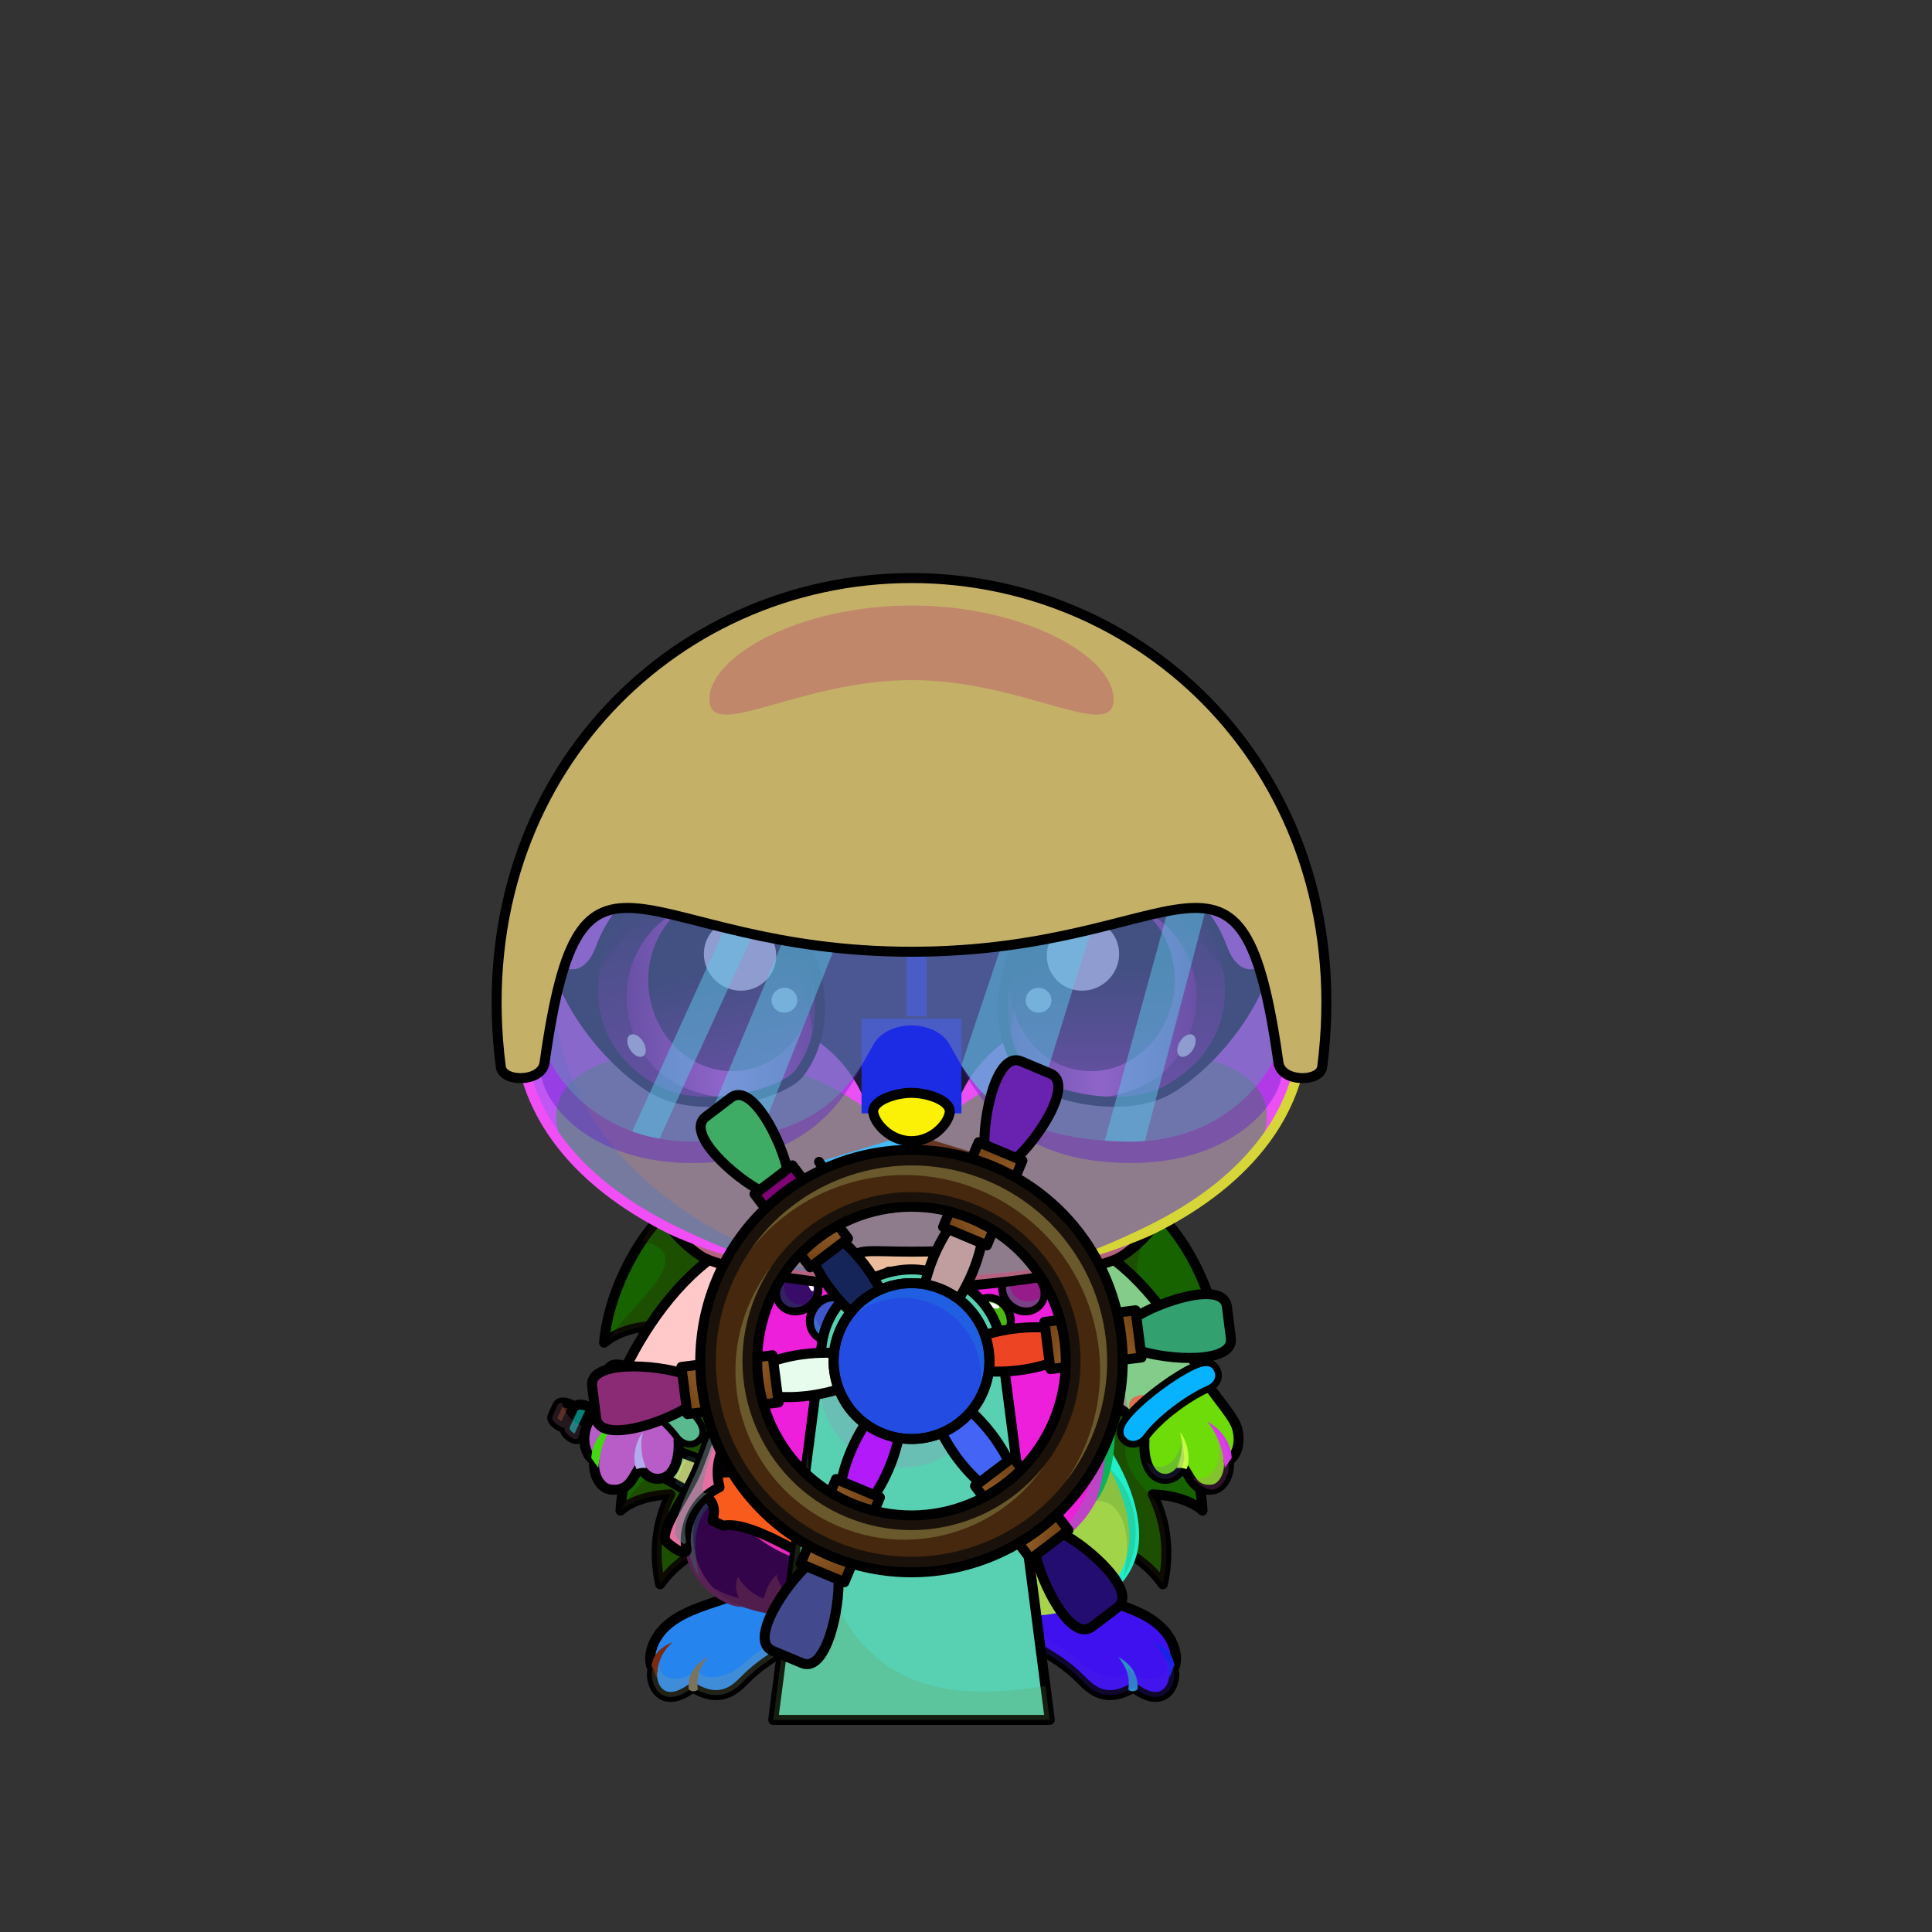 <svg xmlns="http://www.w3.org/2000/svg" xmlns:xlink="http://www.w3.org/1999/xlink" style="shape-rendering:geometricPrecision; text-rendering:geometricPrecision; image-rendering:optimizeQuality; fill-rule:evenodd; clip-rule:evenodd" version="1.1" viewBox="0 0 29000 29000" xml:space="preserve"><rect x="0" y="0" width="29000" height="29000" fill="#333333" stroke="none"/><defs><style type="text/css">.NecklacePofil231new {fill:url(#NecklacePoid614new)}
.NecklacePofil232new {fill:#FF6633;fill-opacity:0.2}
.NecklacePofil83new {fill:white}
.NecklacePofil233new {fill:url(#NecklacePoid644new)}
.NecklacePofil234new {fill:url(#NecklacePoid646new)}
.NecklacePofil235new {fill:url(#NecklacePoid639new)}
.NecklacePofil236new {fill:url(#NecklacePoid643new)}
.NecklacePofil237new {fill:url(#NecklacePoid647new)}
.NecklacePofil238new {fill:url(#NecklacePoid656new)}
.NecklacePofil239new {fill:url(#NecklacePoid642new)}
.NecklacePofil240new {fill:url(#NecklacePoid645new)}
.NecklacePofil241new {fill:url(#NecklacePoid660new)}
.NecklacePofil242new {fill:url(#NecklacePoid641new)}
.NecklacePofil243new {fill:url(#NecklacePoid649new)}
.NecklacePofil244new {fill:url(#NecklacePoid655new)}
.NecklacePofil246new {fill:#643200;fill-opacity:0.2}
.NecklacePofil247new {fill:#966432;fill-opacity:0.502}
.NecklacePofil31new {fill:white;fill-opacity:0.502}
.NecklacePofil248new {fill:#f2f2e4;fill-opacity:0.502}
.NecklacePofil84new {fill:black}
.NecklacePofil33new {fill:none}
.NecklacePostr4new {stroke:black;stroke-width:100}
.NecklacePofil245new {fill:url(#NecklacePoid654new)}
.NecklacePostr3new {stroke:black;stroke-width:100;stroke-linecap:round;stroke-linejoin:round}
.NecklaceShipWheelfil14new {fill:black;fill-opacity:0.2}
.NecklaceShipWheelfil372new {fill:url(#NecklaceShipWheelid598new)}
.NecklaceShipWheelfil373new {fill:#EDC26D;fill-opacity:0.302}
.NecklaceShipWheelfil375new {fill:url(#NecklaceShipWheelid339new)}
.NecklaceShipWheelfil377new {fill:url(#NecklaceShipWheelid552new)}
.NecklaceShipWheelfil379new {fill:url(#NecklaceShipWheelid476new)}
.NecklaceShipWheelfil381new {fill:url(#NecklaceShipWheelid592new)}
.NecklaceShipWheelfil383new {fill:url(#NecklaceShipWheelid392new)}
.NecklaceShipWheelfil385new {fill:url(#NecklaceShipWheelid560new)}
.NecklaceShipWheelfil387new {fill:url(#NecklaceShipWheelid388new)}
.NecklaceShipWheelfil389new {fill:url(#NecklaceShipWheelid577new)}
.NecklaceShipWheelfil391new {fill:url(#NecklaceShipWheelid522new)}
.NecklaceShipWheelfil393new {fill:url(#NecklaceShipWheelid605new)}
.NecklaceShipWheelfil395new {fill:url(#NecklaceShipWheelid384new)}
.NecklaceShipWheelfil399new {fill:#EDC26D;fill-opacity:0.2}
.NecklaceShipWheelfil371new {fill:url(#NecklaceShipWheelid0new)}
.NecklaceShipWheelstr0new {stroke:black;stroke-width:150;stroke-linecap:round;stroke-linejoin:round}
.NecklaceShipWheelfil33new {fill:none}
.NecklaceShipWheelfil374 {fill:url(#NecklaceShipWheelid1004)}
.NecklaceShipWheelfil376new {fill:url(#NecklaceShipWheelid291new)}
.NecklaceShipWheelfil378new {fill:url(#NecklaceShipWheelid520new)}
.NecklaceShipWheelfil380new {fill:url(#NecklaceShipWheelid266new)}
.NecklaceShipWheelfil382new {fill:url(#NecklaceShipWheelid341new)}
.NecklaceShipWheelfil384new {fill:url(#NecklaceShipWheelid334new)}
.NecklaceShipWheelfil386new {fill:url(#NecklaceShipWheelid309new)}
.NecklaceShipWheelfil388new {fill:url(#NecklaceShipWheelid524new)}
.NecklaceShipWheelfil390new {fill:url(#NecklaceShipWheelid468new)}
.NecklaceShipWheelfil392new {fill:url(#NecklaceShipWheelid431new)}
.NecklaceShipWheelfil394new {fill:url(#NecklaceShipWheelid526new)}
.NecklaceShipWheelfil396new {fill:url(#NecklaceShipWheelid443new)}
.NecklaceShipWheelfil397new {fill:url(#NecklaceShipWheelid198new)}
.NecklaceShipWheelfil398new {fill:url(#NecklaceShipWheelid505new)}
.NecklaceShipWheelstr6new {stroke:black;stroke-width:150}
.HatMotorbikeBack-Smallfil58 {fill:url(#HatMotorbikeBack-Smallid19)}
.HatMotorbikeBack-Smallstr4 {stroke:black;stroke-width:150;stroke-linecap:round;stroke-linejoin:round}
.HatMotorbikeBlue-Smallfil3 {fill:#2B2A29;fill-opacity:0.4}
.HatMotorbikeBlue-Smallfil62 {fill:url(#HatMotorbikeBlue-Smallid47);fill-opacity:0.502}
.HatMotorbikeBlue-Smallfil18 {fill:white;fill-opacity:0.502}
.HatMotorbikeBlue-Smallfil63 {fill:url(#HatMotorbikeBlue-Smallid44)}
.HatMotorbikeBlue-Smallfil6 {fill:white;fill-rule:nonzero}
.HatMotorbikeBlue-Smallfil49 {fill:white}
.HatMotorbikeBlue-Smallfil5 {fill:#2B2A29;fill-opacity:0.302}
.HatMotorbikeBlue-Smallfil64 {fill:url(#HatMotorbikeBlue-Smallid23)}
.HatMotorbikeBlue-Smallfil2 {fill:none}
.HatMotorbikeBlue-Smallstr0 {stroke:black;stroke-width:150;stroke-linejoin:round}
.HatMotorbikeBlue-Smallstr2 {stroke:black;stroke-width:150;stroke-linecap:round;stroke-linejoin:round}
.HatMotorbikeBlue-Smallfil51 {fill:#4B4B4B}
.HatMotorbikeBlue-Smallstr5 {stroke:black;stroke-width:100}
.Tail-Hedgehog0fil2 {fill:black;fill-opacity:0.302}
.Tail-Hedgehog0fil29 {fill:url(#Tail-Hedgehog0id156)}
.Tail-Hedgehog0str0 {stroke:black;stroke-width:150;stroke-linecap:round;stroke-linejoin:round}
.RightFoot-Hedgehog4fil46 {fill:url(#RightFoot-Hedgehog4id40)}
.RightFoot-Hedgehog4fil47 {fill:#a29685;fill-opacity:0.2}
.RightFoot-Hedgehog4fil43 {fill:black}
.RightFoot-Hedgehog4fil11 {fill:black;fill-opacity:0.2}
.RightFoot-Hedgehog4fil4 {fill:none}
.RightFoot-Hedgehog4str0 {stroke:black;stroke-width:150;stroke-linecap:round;stroke-linejoin:round}
.RightLeg-Hedgehog4fil48 {fill:url(#RightLeg-Hedgehog4id47)}
.RightLeg-Hedgehog4fil47 {fill:#a29685;fill-opacity:0.2}
.RightLeg-Hedgehog4fil10 {fill:black;fill-rule:nonzero}
.RightLeg-Hedgehog4fil11 {fill:black;fill-opacity:0.2}
.LeftFoot-Hedgehog4fil52 {fill:url(#LeftFoot-Hedgehog4id125)}
.LeftFoot-Hedgehog4fil47 {fill:#a29685;fill-opacity:0.2}
.LeftFoot-Hedgehog4fil11 {fill:black;fill-opacity:0.2}
.LeftFoot-Hedgehog4fil43 {fill:black}
.LeftFoot-Hedgehog4fil4 {fill:none}
.LeftFoot-Hedgehog4str0 {stroke:black;stroke-width:150;stroke-linecap:round;stroke-linejoin:round}
.LeftLeg-Hedgehog4fil53 {fill:url(#LeftLeg-Hedgehog4id5)}
.LeftLeg-Hedgehog4fil47 {fill:#a29685;fill-opacity:0.2}
.LeftLeg-Hedgehog4fil10 {fill:black;fill-rule:nonzero}
.LeftLeg-Hedgehog4fil11 {fill:black;fill-opacity:0.2}
.RightHand-Hedgehog4fil56 {fill:url(#RightHand-Hedgehog4id68)}
.RightHand-Hedgehog4fil60 {fill:#a29685;fill-opacity:0.302}
.RightHand-Hedgehog4fil11 {fill:black;fill-opacity:0.2}
.RightHand-Hedgehog4fil4 {fill:none}
.RightHand-Hedgehog4str0 {stroke:black;stroke-width:150;stroke-linecap:round;stroke-linejoin:round}
.RightPaw-Hedgehog4fil61 {fill:#f6eddf}
.RightPaw-Hedgehog4fil60 {fill:#a29685;fill-opacity:0.302}
.RightPaw-Hedgehog4fil43 {fill:black}
.RightPaw-Hedgehog4fil11 {fill:black;fill-opacity:0.2}
.RightPaw-Hedgehog4fil4 {fill:none}
.RightPaw-Hedgehog4str0 {stroke:black;stroke-width:150;stroke-linecap:round;stroke-linejoin:round}
.LeftHand-Hedgehog4fil64 {fill:url(#LeftHand-Hedgehog4id78)}
.LeftHand-Hedgehog4fil60 {fill:#a29685;fill-opacity:0.302}
.LeftHand-Hedgehog4fil11 {fill:black;fill-opacity:0.2}
.LeftHand-Hedgehog4fil4 {fill:none}
.LeftHand-Hedgehog4str0 {stroke:black;stroke-width:150;stroke-linecap:round;stroke-linejoin:round}
.Body-Hedgehog0fil67 {fill:url(#Body-Hedgehog0id9)}
.Body-Hedgehog0fil11 {fill:black;fill-opacity:0.2}
.Body-Hedgehog0fil10 {fill:black;fill-rule:nonzero}
.LeftPaw-Hedgehog4fil72 {fill:#f6eddf}
.LeftPaw-Hedgehog4fil60 {fill:#a29685;fill-opacity:0.302}
.LeftPaw-Hedgehog4fil11 {fill:black;fill-opacity:0.2}
.LeftPaw-Hedgehog4fil43 {fill:black}
.LeftPaw-Hedgehog4fil4 {fill:none}
.LeftPaw-Hedgehog4str0 {stroke:black;stroke-width:150;stroke-linecap:round;stroke-linejoin:round}
.Head-Hedgehog7fil111 {fill:url(#Head-Hedgehog7id4)}
.Head-Hedgehog7fil118 {fill:#fffffd;fill-opacity:0.6}
.Head-Hedgehog7fil11 {fill:black;fill-opacity:0.2}
.Head-Hedgehog7fil10 {fill:black;fill-rule:nonzero}
.Head-Hedgehog7fil119 {fill:url(#Head-Hedgehog7id70)}
.Mouth-Hedgehog7fil43 {fill:black}
.Mouth-Hedgehog7fil4 {fill:none}
.Mouth-Hedgehog7str0 {stroke:black;stroke-width:150;stroke-linecap:round;stroke-linejoin:round}
.Mouth-Hedgehog7fil122 {fill:url(#Mouth-Hedgehog7id159)}
.Eyes-Hedgehog2fil124 {fill:#a29685}
.Eyes-Hedgehog2fil11 {fill:black;fill-opacity:0.2}
.Eyes-Hedgehog2fil135 {fill:url(#Eyes-Hedgehog2id154)}
.Eyes-Hedgehog2fil136 {fill:url(#Eyes-Hedgehog2id112)}
.Eyes-Hedgehog2fil137 {fill:url(#Eyes-Hedgehog2id132)}
.Eyes-Hedgehog2fil10 {fill:black;fill-rule:nonzero}
.Eyes-Hedgehog2fil121 {fill:white}
.Eyes-Hedgehog2fil128 {fill:black;fill-opacity:0.502}
.Eyes-Hedgehog2fil138 {fill:url(#Eyes-Hedgehog2id115)}
.Eyes-Hedgehog2fil139 {fill:url(#Eyes-Hedgehog2id107)}
.Eyes-Hedgehog2fil140 {fill:url(#Eyes-Hedgehog2id130)}
.Moustache-Hedgehog0fil4 {fill:none}
.Nose-Hedgehog0fil186 {fill:url(#Nose-Hedgehog0id133)}
.Nose-Hedgehog0str0 {stroke:black;stroke-width:150;stroke-linecap:round;stroke-linejoin:round}
.BraceletSteel-Smallfil10 {fill:url(#BraceletSteel-Smallid311);fill-rule:nonzero}
.BraceletSteel-Smallstr1 {stroke:black;stroke-width:100}
.BraceletSteel-Smallfil11 {fill:url(#BraceletSteel-Smallid310);fill-rule:nonzero}
.WeaponScreamBack-Smallfil53 {fill:url(#WeaponScreamBack-Smallid43)}
.WeaponScreamBack-Smallfil42 {fill:black;fill-opacity:0.2}
.WeaponScreamBack-Smallfil5 {fill:none}
.WeaponScreamBack-Smallstr3 {stroke:black;stroke-width:150;stroke-linecap:round;stroke-linejoin:round;stroke-miterlimit:22.926}
.WeaponScreamBack-Smallfil54 {fill:url(#WeaponScreamBack-Smallid36)}
.WeaponScreamBack-Smallstr4 {stroke:black;stroke-width:150;stroke-linecap:round;stroke-linejoin:round;stroke-miterlimit:22.926}
.WeaponScreamBack-Smallfil55 {fill:url(#WeaponScreamBack-Smallid40)}
.WeaponScream-Smallfil56 {fill:url(#WeaponScream-Smallid31)}
.WeaponScream-Smallfil57 {fill:url(#WeaponScream-Smallid26)}
.WeaponScream-Smallfil49 {fill:white}
.WeaponScream-Smallfil58 {fill:url(#WeaponScream-Smallid42)}
.WeaponScream-Smallfil42 {fill:black;fill-opacity:0.2}
.WeaponScream-Smallfil52 {fill:black;fill-opacity:0.502}
.WeaponScream-Smallfil5 {fill:none}
.WeaponScream-Smallstr3 {stroke:black;stroke-width:150;stroke-linecap:round;stroke-linejoin:round;stroke-miterlimit:22.926}
.WeaponScream-Smallfil59 {fill:url(#WeaponScream-Smallid38)}
.WeaponScream-Smallstr4 {stroke:black;stroke-width:150;stroke-linecap:round;stroke-linejoin:round;stroke-miterlimit:22.926}
</style><radialGradient cx="13664.7" cy="19961.1" fx="13664.7" fy="19961.1" gradientTransform="matrix(0.99 -0 -0 1.3 135 -5989)" gradientUnits="userSpaceOnUse" id="NecklacePoid614new" r="309.54">
   <stop offset="0" style="stop-opacity:1; stop-color:white"/>
   <stop offset="1" style="stop-opacity:1; stop-color:#B8B79A"/>
  </radialGradient><radialGradient cx="13089" cy="19904.3" fx="13089" fy="19904.3" gradientTransform="matrix(1.248 0.334 -0.376 1.405 4251 -12434)" gradientUnits="userSpaceOnUse" id="NecklacePoid644new" r="296.81" xlink:href="#NecklacePoid614new">
  </radialGradient><radialGradient cx="12546.8" cy="19659.5" fx="12546.8" fy="19659.5" gradientTransform="matrix(1.351 0.78 -0.879 1.522 12863 -20047)" gradientUnits="userSpaceOnUse" id="NecklacePoid646new" r="245.67" xlink:href="#NecklacePoid614new">
  </radialGradient><radialGradient cx="12096.5" cy="19268.6" fx="12096.5" fy="19268.6" gradientTransform="matrix(1.079 1.286 -1.448 1.215 26941 -19689)" gradientUnits="userSpaceOnUse" id="NecklacePoid639new" r="228.43" xlink:href="#NecklacePoid614new">
  </radialGradient><radialGradient cx="11774.8" cy="18733.4" fx="11774.8" fy="18733.4" gradientTransform="matrix(0.78 1.351 -1.522 0.879 31095 -13638)" gradientUnits="userSpaceOnUse" id="NecklacePoid643new" r="245.67" xlink:href="#NecklacePoid614new">
  </radialGradient><radialGradient cx="11655.6" cy="18154.9" fx="11655.6" fy="18154.9" gradientTransform="matrix(0.201 1.14 -1.284 0.226 32625 752)" gradientUnits="userSpaceOnUse" id="NecklacePoid647new" r="331.06" xlink:href="#NecklacePoid614new">
  </radialGradient><radialGradient cx="11721.5" cy="17578.6" fx="11721.5" fy="17578.6" gradientTransform="matrix(-0.201 1.14 -1.284 -0.226 36652 8192)" gradientUnits="userSpaceOnUse" id="NecklacePoid656new" r="331.06" xlink:href="#NecklacePoid614new">
  </radialGradient><radialGradient cx="14240.5" cy="19904.3" fx="14240.5" fy="19904.3" gradientTransform="matrix(-1.248 0.334 0.376 1.405 24515 -12819)" gradientUnits="userSpaceOnUse" id="NecklacePoid642new" r="296.81" xlink:href="#NecklacePoid614new">
  </radialGradient><radialGradient cx="14782.6" cy="19659.5" fx="14782.6" fy="19659.5" gradientTransform="matrix(-1.351 0.78 0.879 1.522 17488 -21792)" gradientUnits="userSpaceOnUse" id="NecklacePoid645new" r="245.67" xlink:href="#NecklacePoid614new">
  </radialGradient><radialGradient cx="15233" cy="19268.6" fx="15233" fy="19268.6" gradientTransform="matrix(-1.079 1.286 1.448 1.215 3772 -23722)" gradientUnits="userSpaceOnUse" id="NecklacePoid660new" r="228.43" xlink:href="#NecklacePoid614new">
  </radialGradient><radialGradient cx="15554.7" cy="18733.4" fx="15554.7" fy="18733.4" gradientTransform="matrix(-0.78 1.351 1.522 0.879 -816 -18747)" gradientUnits="userSpaceOnUse" id="NecklacePoid641new" r="245.67" xlink:href="#NecklacePoid614new">
  </radialGradient><radialGradient cx="15673.8" cy="18154.9" fx="15673.8" fy="18154.9" gradientTransform="matrix(-0.201 1.14 1.284 0.226 -4488 -3831)" gradientUnits="userSpaceOnUse" id="NecklacePoid649new" r="331.06" xlink:href="#NecklacePoid614new">
  </radialGradient><radialGradient cx="15608" cy="17578.6" fx="15608" fy="17578.6" gradientTransform="matrix(0.201 1.14 1.284 -0.226 -10104 3759)" gradientUnits="userSpaceOnUse" id="NecklacePoid655new" r="331.06" xlink:href="#NecklacePoid614new">
  </radialGradient><radialGradient cx="13854.7" cy="20982.5" fx="13854.7" fy="20982.5" gradientTransform="matrix(1.2 -0 -0 1.061 -2771 -1285)" gradientUnits="userSpaceOnUse" id="NecklacePoid654new" r="949.94" xlink:href="#NecklacePoid614new">
  </radialGradient><linearGradient gradientUnits="userSpaceOnUse" id="NecklaceShipWheelid598new" x1="10946.7" x2="11398.3" xlink:href="#NecklaceShipWheelid198new" y1="16600" y2="17725.9">
  </linearGradient><linearGradient gradientUnits="userSpaceOnUse" id="NecklaceShipWheelid339new" x1="12518.8" x2="12947" xlink:href="#NecklaceShipWheelid198new" y1="18755.5" y2="19611.7">
  </linearGradient><linearGradient gradientUnits="userSpaceOnUse" id="NecklaceShipWheelid552new" x1="9023.86" x2="10212.5" xlink:href="#NecklaceShipWheelid198new" y1="20827.6" y2="21151.5">
  </linearGradient><linearGradient gradientUnits="userSpaceOnUse" id="NecklaceShipWheelid476new" x1="11591.8" x2="12634.8" xlink:href="#NecklaceShipWheelid198new" y1="20530.1" y2="20746.4">
  </linearGradient><linearGradient gradientUnits="userSpaceOnUse" id="NecklaceShipWheelid592new" x1="11552" x2="12513.5" xlink:href="#NecklaceShipWheelid198new" y1="24648.7" y2="23806.9">
  </linearGradient><linearGradient gradientUnits="userSpaceOnUse" id="NecklaceShipWheelid392new" x1="12660.1" x2="13464.5" xlink:href="#NecklaceShipWheelid198new" y1="22282.5" y2="21518.6">
  </linearGradient><linearGradient gradientUnits="userSpaceOnUse" id="NecklaceShipWheelid560new" x1="16417.2" x2="15965.5" xlink:href="#NecklaceShipWheelid198new" y1="24294" y2="23168.1">
  </linearGradient><linearGradient gradientUnits="userSpaceOnUse" id="NecklaceShipWheelid388new" x1="14845" x2="14416.8" xlink:href="#NecklaceShipWheelid198new" y1="22138.5" y2="21282.3">
  </linearGradient><linearGradient gradientUnits="userSpaceOnUse" id="NecklaceShipWheelid577new" x1="18340" x2="17151.4" xlink:href="#NecklaceShipWheelid198new" y1="20066.3" y2="19742.5">
  </linearGradient><linearGradient gradientUnits="userSpaceOnUse" id="NecklaceShipWheelid522new" x1="15772" x2="14729.1" xlink:href="#NecklaceShipWheelid198new" y1="20363.9" y2="20147.6">
  </linearGradient><linearGradient gradientUnits="userSpaceOnUse" id="NecklaceShipWheelid605new" x1="15811.8" x2="14850.3" xlink:href="#NecklaceShipWheelid198new" y1="16245.3" y2="17087.1">
  </linearGradient><linearGradient gradientUnits="userSpaceOnUse" id="NecklaceShipWheelid384new" x1="14703.8" x2="13899.3" xlink:href="#NecklaceShipWheelid198new" y1="18611.5" y2="19375.4">
  </linearGradient><linearGradient gradientUnits="userSpaceOnUse" id="NecklaceShipWheelid0new" x1="13681.9" x2="13681.9" y1="25815.8" y2="19053.8">
   <stop offset="0" style="stop-opacity:1; stop-color:#96612C"/>
   <stop offset="1" style="stop-opacity:1; stop-color:#472809"/>
  </linearGradient><linearGradient gradientUnits="userSpaceOnUse" id="NecklaceShipWheelid1004" x1="10847.2" x2="10197.9" xlink:href="#NecklaceShipWheelid27" y1="14638.9" y2="11698.6">
  </linearGradient><linearGradient gradientUnits="userSpaceOnUse" id="NecklaceShipWheelid291new" x1="12300.1" x2="12310.4" xlink:href="#NecklaceShipWheelid198new" y1="18376.7" y2="18866.9">
  </linearGradient><linearGradient gradientUnits="userSpaceOnUse" id="NecklaceShipWheelid520new" x1="10722.1" x2="10282.8" xlink:href="#NecklaceShipWheelid198new" y1="20695" y2="20990.7">
  </linearGradient><linearGradient gradientUnits="userSpaceOnUse" id="NecklaceShipWheelid266new" x1="11162.9" x2="11662.9" xlink:href="#NecklaceShipWheelid198new" y1="20628.7" y2="20824.5">
  </linearGradient><linearGradient gradientUnits="userSpaceOnUse" id="NecklaceShipWheelid341new" x1="12385.5" x2="12484.5" xlink:href="#NecklaceShipWheelid198new" y1="23148.3" y2="23648.7">
  </linearGradient><linearGradient gradientUnits="userSpaceOnUse" id="NecklaceShipWheelid334new" x1="12586.8" x2="12992.4" xlink:href="#NecklaceShipWheelid198new" y1="22698.8" y2="22404.8">
  </linearGradient><linearGradient gradientUnits="userSpaceOnUse" id="NecklaceShipWheelid309new" x1="15384.4" x2="15844.6" xlink:href="#NecklaceShipWheelid198new" y1="22929.3" y2="23075.9">
  </linearGradient><linearGradient gradientUnits="userSpaceOnUse" id="NecklaceShipWheelid524new" x1="15063.8" x2="15053.4" xlink:href="#NecklaceShipWheelid198new" y1="22517.3" y2="22027.1">
  </linearGradient><linearGradient gradientUnits="userSpaceOnUse" id="NecklaceShipWheelid468new" x1="16641.7" x2="17081.1" xlink:href="#NecklaceShipWheelid198new" y1="20199" y2="19903.3">
  </linearGradient><linearGradient gradientUnits="userSpaceOnUse" id="NecklaceShipWheelid431new" x1="16201" x2="15700.9" xlink:href="#NecklaceShipWheelid198new" y1="20265.3" y2="20069.4">
  </linearGradient><linearGradient gradientUnits="userSpaceOnUse" id="NecklaceShipWheelid526new" x1="14978.3" x2="14879.4" xlink:href="#NecklaceShipWheelid198new" y1="17745.7" y2="17245.3">
  </linearGradient><linearGradient gradientUnits="userSpaceOnUse" id="NecklaceShipWheelid443new" x1="14777" x2="14371.5" xlink:href="#NecklaceShipWheelid198new" y1="18195.2" y2="18489.2">
  </linearGradient><linearGradient gradientUnits="userSpaceOnUse" id="NecklaceShipWheelid505new" x1="14288.3" x2="13075.5" xlink:href="#NecklaceShipWheelid198new" y1="19443.4" y2="21417.5">
  </linearGradient><linearGradient gradientUnits="userSpaceOnUse" id="HatMotorbikeBack-Smallid19" x1="10039.2" x2="17324.5" xlink:href="#HatMotorbikeBack-Smallid0" y1="18828.5" y2="18828.5">
  </linearGradient><linearGradient gradientUnits="userSpaceOnUse" id="HatMotorbikeBlue-Smallid47" x1="9027.27" x2="18336.5" xlink:href="#HatMotorbikeBlue-Smallid46" y1="16453.3" y2="14032.3">
  </linearGradient><radialGradient cx="13681.9" cy="12430.1" fx="13681.9" fy="12430.1" gradientTransform="matrix(1.047 -0.585 0.971 0.631 -12724 12594)" gradientUnits="userSpaceOnUse" id="HatMotorbikeBlue-Smallid44" r="4751.28" xlink:href="#HatMotorbikeBlue-Smallid40">
  </radialGradient><linearGradient gradientUnits="userSpaceOnUse" id="HatMotorbikeBlue-Smallid23" x1="13070.3" x2="14293.5" xlink:href="#HatMotorbikeBlue-Smallid2" y1="19525.5" y2="18773.7">
  </linearGradient><linearGradient gradientUnits="userSpaceOnUse" id="Tail-Hedgehog0id156" x1="13681.9" x2="13681.9" xlink:href="#Tail-Hedgehog0id6" y1="18011.3" y2="24488.9">
  </linearGradient><linearGradient gradientUnits="objectBoundingBox" id="RightFoot-Hedgehog4id40" x1="55.948%" x2="44.053%" y1="103.33%" y2="0%">
   <stop offset="0" style="stop-opacity:1; stop-color:#fffffd"/>
   <stop offset="0.631" style="stop-opacity:1; stop-color:#ffffff"/>
   <stop offset="1" style="stop-opacity:1; stop-color:#ffffff"/>
  </linearGradient><linearGradient gradientUnits="objectBoundingBox" id="RightLeg-Hedgehog4id47" x1="50%" x2="50%" xlink:href="#RightLeg-Hedgehog4id5" y1="100%" y2="0%">
  </linearGradient><linearGradient gradientUnits="objectBoundingBox" id="LeftFoot-Hedgehog4id125" x1="44.03%" x2="55.97%" xlink:href="#LeftFoot-Hedgehog4id40" y1="103.274%" y2="0%">
  </linearGradient><linearGradient gradientUnits="objectBoundingBox" id="LeftLeg-Hedgehog4id5" x1="50%" x2="50%" y1="100%" y2="0%">
   <stop offset="0" style="stop-opacity:1; stop-color:#ffffff"/>
   <stop offset="0.212" style="stop-opacity:1; stop-color:#ffffff"/>
   <stop offset="1" style="stop-opacity:1; stop-color:#f6eddf"/>
  </linearGradient><linearGradient gradientUnits="objectBoundingBox" id="RightHand-Hedgehog4id68" x1="30.208%" x2="69.792%" y1="5.019%" y2="94.98%">
   <stop offset="0" style="stop-opacity:1; stop-color:#cfc3b2"/>
   <stop offset="0.141" style="stop-opacity:1; stop-color:#cfc3b2"/>
   <stop offset="0.71" style="stop-opacity:1; stop-color:#f6eddf"/>
   <stop offset="1" style="stop-opacity:1; stop-color:#f6eddf"/>
  </linearGradient><linearGradient gradientUnits="objectBoundingBox" id="LeftHand-Hedgehog4id78" x1="69.792%" x2="30.208%" xlink:href="#LeftHand-Hedgehog4id68" y1="5.019%" y2="94.98%">
  </linearGradient><linearGradient gradientUnits="objectBoundingBox" id="Body-Hedgehog0id9" x1="50%" x2="50%" y1="0%" y2="100%">
   <stop offset="0" style="stop-opacity:1; stop-color:#cfc3b2"/>
   <stop offset="0.102" style="stop-opacity:1; stop-color:#cfc3b2"/>
   <stop offset="0.349" style="stop-opacity:1; stop-color:#f6eddf"/>
   <stop offset="1" style="stop-opacity:1; stop-color:#ffffff"/>
  </linearGradient><linearGradient gradientUnits="objectBoundingBox" id="Head-Hedgehog7id4" x1="50%" x2="50%" y1="100%" y2="0%">
   <stop offset="0" style="stop-opacity:1; stop-color:#cfc3b2"/>
   <stop offset="0.251" style="stop-opacity:1; stop-color:#f6eddf"/>
   <stop offset="0.761" style="stop-opacity:1; stop-color:#ffffff"/>
   <stop offset="1" style="stop-opacity:1; stop-color:#ffffff"/>
  </linearGradient><linearGradient gradientUnits="userSpaceOnUse" id="Head-Hedgehog7id70" x1="13681.9" x2="13681.9" xlink:href="#Head-Hedgehog7id50" y1="16772.7" y2="12620.2">
  </linearGradient><linearGradient gradientUnits="userSpaceOnUse" id="Mouth-Hedgehog7id159" x1="14345.9" x2="14284.2" xlink:href="#Mouth-Hedgehog7id1" y1="18230.4" y2="17471">
  </linearGradient><linearGradient gradientUnits="userSpaceOnUse" id="Eyes-Hedgehog2id154" x1="10998.4" x2="10212.2" xlink:href="#Eyes-Hedgehog2id0" y1="16501.2" y2="13103.9">
  </linearGradient><linearGradient gradientUnits="userSpaceOnUse" id="Eyes-Hedgehog2id112" x1="9406.34" x2="12310.1" xlink:href="#Eyes-Hedgehog2id43" y1="14998.9" y2="14998.9">
  </linearGradient><linearGradient gradientUnits="userSpaceOnUse" id="Eyes-Hedgehog2id132" x1="10660" x2="11274.2" xlink:href="#Eyes-Hedgehog2id75" y1="13437.5" y2="16037.6">
  </linearGradient><linearGradient gradientUnits="userSpaceOnUse" id="Eyes-Hedgehog2id115" x1="16758.6" x2="16758.6" xlink:href="#Eyes-Hedgehog2id0" y1="16538.5" y2="13066.6">
  </linearGradient><linearGradient gradientUnits="userSpaceOnUse" id="Eyes-Hedgehog2id107" x1="15053.8" x2="17957.5" xlink:href="#Eyes-Hedgehog2id43" y1="14998.9" y2="14998.9">
  </linearGradient><linearGradient gradientUnits="userSpaceOnUse" id="Eyes-Hedgehog2id130" x1="16396.8" x2="16396.8" xlink:href="#Eyes-Hedgehog2id75" y1="13395.7" y2="16079.4">
  </linearGradient><linearGradient gradientUnits="userSpaceOnUse" id="Nose-Hedgehog0id133" x1="13681.9" x2="13681.9" y1="16404" y2="17128.6">
   <stop offset="0" style="stop-opacity:1; stop-color:#FFCCCC"/>
   <stop offset="1" style="stop-opacity:1; stop-color:#B37173"/>
  </linearGradient><linearGradient gradientUnits="userSpaceOnUse" id="BraceletSteel-Smallid311" x1="9277.62" x2="10345.2" xlink:href="#BraceletSteel-Smallid310" y1="20629.7" y2="21505.2">
  </linearGradient><linearGradient gradientUnits="userSpaceOnUse" id="WeaponScreamBack-Smallid43" x1="8688.46" x2="10243.17" xlink:href="#WeaponScreamBack-Smallid35" y1="21338.83" y2="22063.81">
  </linearGradient><linearGradient gradientUnits="userSpaceOnUse" id="WeaponScreamBack-Smallid36" x1="8371.31" x2="8526.03" y1="21392.92" y2="21061.12">
   <stop offset="0" style="stop-opacity:1; stop-color:#393630"/>
   <stop offset="0.29" style="stop-opacity:1; stop-color:#363332"/>
   <stop offset="1" style="stop-opacity:1; stop-color:#BBAFA2"/>
  </linearGradient><linearGradient gradientUnits="userSpaceOnUse" id="WeaponScreamBack-Smallid40" x1="8545.16" x2="8767.82" xlink:href="#WeaponScreamBack-Smallid36" y1="21562.67" y2="21085.17">
  </linearGradient><linearGradient gradientUnits="userSpaceOnUse" id="WeaponScream-Smallid31" x1="11688.78" x2="13355.56" xlink:href="#WeaponScream-Smallid23" y1="23730.38" y2="22420.46">
  </linearGradient><linearGradient gradientUnits="userSpaceOnUse" id="WeaponScream-Smallid26" x1="11688.78" x2="13355.56" xlink:href="#WeaponScream-Smallid22" y1="23730.38" y2="22420.46">
  </linearGradient><linearGradient gradientUnits="userSpaceOnUse" id="WeaponScream-Smallid42" x1="10225.27" x2="10423.72" xlink:href="#WeaponScream-Smallid39" y1="22055.46" y2="22148">
  </linearGradient><linearGradient gradientUnits="userSpaceOnUse" id="WeaponScream-Smallid38" x1="10117.03" x2="11065.59" xlink:href="#WeaponScream-Smallid36" y1="23243.25" y2="21209.04">
  </linearGradient><linearGradient gradientUnits="userSpaceOnUse" id="NecklaceShipWheelid198new" x1="15325.7" x2="12038.2" y1="17755" y2="23105.9">
   <stop offset="0" style="stop-opacity:1; stop-color:#96612C"/>
   <stop offset="1" style="stop-opacity:1; stop-color:#754515"/>
  </linearGradient><linearGradient gradientUnits="userSpaceOnUse" id="NecklaceShipWheelid27" x1="16937.6" x2="16937.6" y1="14961.3" y2="11448.6">
   <stop offset="0" style="stop-opacity:1; stop-color:#800375"/>
   <stop offset="1" style="stop-opacity:1; stop-color:black"/>
  </linearGradient><linearGradient gradientUnits="userSpaceOnUse" id="HatMotorbikeBack-Smallid0" x1="9711.83" x2="17652" y1="17643.8" y2="17643.8">
   <stop offset="0" style="stop-opacity:1; stop-color:#3B3B3B"/>
   <stop offset="0.22" style="stop-opacity:1; stop-color:#6B6B6B"/>
   <stop offset="0.42" style="stop-opacity:1; stop-color:#383838"/>
   <stop offset="1" style="stop-opacity:1; stop-color:#99999A"/>
  </linearGradient><linearGradient gradientUnits="objectBoundingBox" id="HatMotorbikeBlue-Smallid46" x1="8.2%" x2="91.8%" y1="81.961%" y2="18.04%">
   <stop offset="0" style="stop-opacity:1; stop-color:#411E1D"/>
   <stop offset="0.251" style="stop-opacity:1; stop-color:#D7997E"/>
   <stop offset="0.471" style="stop-opacity:1; stop-color:#FED36E"/>
   <stop offset="0.749" style="stop-opacity:1; stop-color:#fffffd"/>
   <stop offset="1" style="stop-opacity:1; stop-color:#CA8C1E"/>
  </linearGradient><radialGradient cx="13681.9" cy="9916.41" fx="13681.9" fy="9916.41" gradientTransform="matrix(1.047 -0.585 0.971 0.631 -10282 11667)" gradientUnits="userSpaceOnUse" id="HatMotorbikeBlue-Smallid40" r="4751.28">
   <stop offset="0" style="stop-opacity:1; stop-color:#45DAFF"/>
   <stop offset="0.671" style="stop-opacity:1; stop-color:#2499FF"/>
   <stop offset="1" style="stop-opacity:1; stop-color:#2341B8"/>
  </radialGradient><linearGradient gradientUnits="objectBoundingBox" id="HatMotorbikeBlue-Smallid2" x1="15.909%" x2="84.091%" y1="100.832%" y2="0%">
   <stop offset="0" style="stop-opacity:1; stop-color:#666666"/>
   <stop offset="0.51" style="stop-opacity:1; stop-color:#9E9E9E"/>
   <stop offset="1" style="stop-opacity:1; stop-color:#8D8D8D"/>
  </linearGradient><linearGradient gradientUnits="userSpaceOnUse" id="Tail-Hedgehog0id6" x1="13681.9" x2="13681.9" y1="6728.09" y2="11806.7">
   <stop offset="0" style="stop-opacity:1; stop-color:#403b30"/>
   <stop offset="1" style="stop-opacity:1; stop-color:#59554c"/>
  </linearGradient><linearGradient gradientUnits="objectBoundingBox" id="RightLeg-Hedgehog4id5" x1="50%" x2="50%" y1="100%" y2="0%">
   <stop offset="0" style="stop-opacity:1; stop-color:#ffffff"/>
   <stop offset="0.212" style="stop-opacity:1; stop-color:#ffffff"/>
   <stop offset="1" style="stop-opacity:1; stop-color:#f6eddf"/>
  </linearGradient><linearGradient gradientUnits="objectBoundingBox" id="LeftFoot-Hedgehog4id40" x1="55.948%" x2="44.053%" y1="103.33%" y2="0%">
   <stop offset="0" style="stop-opacity:1; stop-color:#fffffd"/>
   <stop offset="0.631" style="stop-opacity:1; stop-color:#ffffff"/>
   <stop offset="1" style="stop-opacity:1; stop-color:#ffffff"/>
  </linearGradient><linearGradient gradientUnits="objectBoundingBox" id="LeftHand-Hedgehog4id68" x1="30.208%" x2="69.792%" y1="5.019%" y2="94.98%">
   <stop offset="0" style="stop-opacity:1; stop-color:#cfc3b2"/>
   <stop offset="0.141" style="stop-opacity:1; stop-color:#cfc3b2"/>
   <stop offset="0.71" style="stop-opacity:1; stop-color:#f6eddf"/>
   <stop offset="1" style="stop-opacity:1; stop-color:#f6eddf"/>
  </linearGradient><linearGradient gradientUnits="userSpaceOnUse" id="Head-Hedgehog7id50" x1="13681.9" x2="13681.9" y1="18718" y2="12620.2">
   <stop offset="0" style="stop-opacity:1; stop-color:#a29685"/>
   <stop offset="1" style="stop-opacity:1; stop-color:#c9c3b9"/>
  </linearGradient><linearGradient gradientUnits="userSpaceOnUse" id="Mouth-Hedgehog7id1" x1="13682.6" x2="13682.6" y1="18074.1" y2="17483.4">
   <stop offset="0" style="stop-opacity:1; stop-color:#FF9999"/>
   <stop offset="0.38" style="stop-opacity:1; stop-color:#FC8F91"/>
   <stop offset="1" style="stop-opacity:1; stop-color:#C46668"/>
  </linearGradient><linearGradient gradientUnits="userSpaceOnUse" id="Eyes-Hedgehog2id0" x1="10654.3" x2="10654.3" y1="16581.4" y2="13705.6">
   <stop offset="0" style="stop-opacity:1; stop-color:#800375"/>
   <stop offset="1" style="stop-opacity:1; stop-color:black"/>
  </linearGradient><linearGradient gradientUnits="userSpaceOnUse" id="Eyes-Hedgehog2id43" x1="9336.13" x2="12327.3" y1="15064.6" y2="15064.6">
   <stop offset="0" style="stop-opacity:1; stop-color:#800375"/>
   <stop offset="0.502" style="stop-opacity:1; stop-color:#ff45f0"/>
   <stop offset="1" style="stop-opacity:1; stop-color:#800375"/>
  </linearGradient><linearGradient gradientUnits="userSpaceOnUse" id="Eyes-Hedgehog2id75" x1="16987" x2="16987" y1="13705.8" y2="15976.6">
   <stop offset="0" style="stop-opacity:1; stop-color:black"/>
   <stop offset="0.4" style="stop-opacity:1; stop-color:black"/>
   <stop offset="1" style="stop-opacity:1; stop-color:#66005e"/>
  </linearGradient><linearGradient gradientUnits="userSpaceOnUse" id="BraceletSteel-Smallid310" x1="18086.3" x2="17018.7" y1="20629.7" y2="21505.2">
   <stop offset="0" style="stop-opacity:1; stop-color:#424352"/>
   <stop offset="0.11" style="stop-opacity:1; stop-color:#848690"/>
   <stop offset="0.251" style="stop-opacity:1; stop-color:#FFFFFC"/>
   <stop offset="0.471" style="stop-opacity:1; stop-color:#8D8F99"/>
   <stop offset="0.78" style="stop-opacity:1; stop-color:#16171A"/>
   <stop offset="1" style="stop-opacity:1; stop-color:#42444D"/>
  </linearGradient><linearGradient gradientUnits="objectBoundingBox" id="WeaponScreamBack-Smallid35" x1="8.026%" x2="90.708%" y1="10.627%" y2="87.698%">
   <stop offset="0" style="stop-opacity:1; stop-color:#393630"/>
   <stop offset="0.439" style="stop-opacity:1; stop-color:#363332"/>
   <stop offset="0.769" style="stop-opacity:1; stop-color:#BBAFA2"/>
   <stop offset="1" style="stop-opacity:1; stop-color:#BBAFA2"/>
  </linearGradient><linearGradient gradientUnits="userSpaceOnUse" id="WeaponScream-Smallid23" x1="11266.97" x2="13621.83" y1="24240.64" y2="22979.91">
   <stop offset="0" style="stop-opacity:1; stop-color:#6E6A66"/>
   <stop offset="0.302" style="stop-opacity:1; stop-color:#DBD4C7"/>
   <stop offset="0.502" style="stop-opacity:1; stop-color:#7C7A76"/>
   <stop offset="0.729" style="stop-opacity:1; stop-color:#E8E4D6"/>
   <stop offset="1" style="stop-opacity:1; stop-color:#474645"/>
  </linearGradient><linearGradient gradientUnits="userSpaceOnUse" id="WeaponScream-Smallid22" x1="11266.97" x2="13621.83" y1="24240.64" y2="22979.91">
   <stop offset="0" style="stop-opacity:1; stop-color:#363638"/>
   <stop offset="0.302" style="stop-opacity:1; stop-color:#767778"/>
   <stop offset="0.502" style="stop-opacity:1; stop-color:#3E3E40"/>
   <stop offset="0.729" style="stop-opacity:1; stop-color:#D0CDD1"/>
   <stop offset="1" style="stop-opacity:1; stop-color:#2C2C2E"/>
  </linearGradient><linearGradient gradientUnits="userSpaceOnUse" id="WeaponScream-Smallid39" x1="9702.03" x2="9869.77" y1="21546.5" y2="21687.25">
   <stop offset="0" style="stop-opacity:1; stop-color:#BBAFA2"/>
   <stop offset="0.2" style="stop-opacity:1; stop-color:#BBAFA2"/>
   <stop offset="1" style="stop-opacity:1; stop-color:#363332"/>
  </linearGradient><linearGradient gradientUnits="userSpaceOnUse" id="WeaponScream-Smallid36" x1="8371.31" x2="8526.03" y1="21392.92" y2="21061.12">
   <stop offset="0" style="stop-opacity:1; stop-color:#393630"/>
   <stop offset="0.29" style="stop-opacity:1; stop-color:#363332"/>
   <stop offset="1" style="stop-opacity:1; stop-color:#BBAFA2"/>
  </linearGradient></defs><g id="Tail-Hedgehog0">
 <animateTransform additive="sum" attributeName="transform" dur="10" repeatCount="indefinite" type="translate" values="0;0 200;0;0 200;0;0 200;0;0 200;0"/>
  <g id="_1891249960224">
   <path class="Tail-Hedgehog0fil29 Tail-Hedgehog0str0" d="M10243 18011c-510,276 -1099,1258 -1176,2143 337,-271 804,-279 1126,-224 -586,264 -943,844 -960,1362 288,-215 636,-398 1044,-381 -498,400 -927,989 -963,1764 190,-172 506,-235 747,-244 -218,450 -249,900 -152,1350 188,-263 466,-491 841,-600 384,-112 1462,128 1523,454 62,326 324,707 625,829 1,-287 30,-617 271,-889 96,379 296,699 513,914 217,-215 416,-535 513,-914 241,272 270,602 271,889 301,-122 563,-503 625,-829 61,-326 1138,-566 1523,-454 375,109 652,337 841,600 97,-450 66,-900 -152,-1350 241,9 557,72 747,244 -36,-775 -465,-1364 -963,-1764 408,-17 756,166 1043,381 -16,-518 -373,-1098 -959,-1362 322,-55 789,-47 1125,224 -76,-885 -665,-1867 -1175,-2143 -670,147 -2745,630 -3415,776l-24 -5 -24 5c-670,-146 -2745,-629 -3415,-776z" style="fill:#176300"/>
   <path class="Tail-Hedgehog0fil2" d="M10194 18040c-189,117 -385,325 -560,585 941,205 -259,1028 -480,1467 327,-210 744,-213 1039,-162 438,198 -561,567 -594,1134 204,-100 430,-163 678,-153 552,663 -651,1099 -963,1764 190,-172 506,-235 747,-244 -218,450 -249,900 -152,1350 188,-263 466,-491 841,-600 384,-112 1462,128 1523,454 62,326 324,707 625,829 1,-287 30,-617 271,-889 96,379 296,699 513,914 217,-215 416,-535 513,-914 241,272 270,602 271,889 301,-122 563,-503 625,-829 61,-326 1138,-566 1523,-454 375,109 652,337 841,600 86,-400 71,-800 -86,-1200 -136,-245 -526,-445 -473,-927 72,-653 339,-1711 295,-2114 -244,-477 -122,-923 282,-1242 -117,-125 -236,-224 -352,-287 -670,147 -2745,630 -3415,776 -8,-2 -16,-3 -24,-5 -8,2 -16,3 -24,5 -648,-142 -2611,-598 -3345,-760 -40,4 -79,9 -119,13z" style="fill:#2e2106"/>
  </g>
 </g><g id="RightFoot-Hedgehog4">
  <path class="RightFoot-Hedgehog4fil46" d="M17616 25049c58,229 -133,641 -602,281 -416,252 -643,30 -786,-117 -427,-437 -1001,-608 -1224,-792 -174,-144 96,-471 85,-641 326,80 773,48 1052,-20 166,306 1110,284 1425,840 100,176 108,360 50,449z" style="fill:#e25e67"/>
  <path class="RightFoot-Hedgehog4fil47" d="M17616 25049c58,229 -133,641 -602,281 -416,252 -643,30 -786,-117 -427,-437 -1001,-608 -1224,-792 -174,-144 96,-471 85,-641 326,80 773,48 1052,-20 166,306 1110,284 1425,840 100,176 108,360 50,449z" style="fill:#89d027"/>
  <path class="RightFoot-Hedgehog4fil4 RightFoot-Hedgehog4str0" d="M17616 25049c58,229 -133,641 -602,281 -416,252 -643,30 -786,-117 -427,-437 -1001,-608 -1224,-792 -174,-144 96,-471 85,-641 326,80 773,48 1052,-20 166,306 1110,284 1425,840 100,176 108,360 50,449z" style="fill:#3f11ee"/>
  <path class="RightFoot-Hedgehog4fil43" d="M17075 25357c18,-210 -100,-383 -289,-485 131,162 175,299 151,492 36,28 93,34 138,-7z" style="fill:#2a93c4"/>
  <path class="RightFoot-Hedgehog4fil43" d="M17627 24985c-28,-165 -141,-261 -310,-338 177,173 216,307 240,534 21,-62 50,-133 70,-196z" style="fill:#1425e6"/>
  <path class="RightFoot-Hedgehog4fil11" d="M17616 25049c58,229 -133,641 -602,281 -416,252 -643,30 -786,-117 -427,-437 -1001,-608 -1224,-792 -111,-92 -42,-257 20,-409 59,405 671,455 1222,959 269,246 667,277 693,61 92,226 704,254 554,-143 42,29 93,66 147,105 -6,21 -14,40 -24,55z" style="fill:#5024ee"/>
 </g><g id="LeftFoot-Hedgehog4">
  <path class="LeftFoot-Hedgehog4fil52" d="M9796 25049c-58,229 132,641 602,281 416,252 642,30 786,-117 427,-437 1000,-608 1223,-792 175,-144 -96,-471 -84,-641 -326,80 -774,48 -1053,-20 -166,306 -1110,284 -1425,840 -100,176 -108,360 -49,449z" style="fill:#a8df40"/>
  <path class="LeftFoot-Hedgehog4fil47" d="M9796 25049c-58,229 132,641 602,281 416,252 642,30 786,-117 427,-437 1000,-608 1223,-792 175,-144 -96,-471 -84,-641 -326,80 -774,48 -1053,-20 -166,306 -1110,284 -1425,840 -100,176 -108,360 -49,449z" style="fill:#7d321f"/>
  <path class="LeftFoot-Hedgehog4fil4 LeftFoot-Hedgehog4str0" d="M9796 25049c-58,229 132,641 602,281 416,252 642,30 786,-117 427,-437 1000,-608 1223,-792 175,-144 -96,-471 -84,-641 -326,80 -774,48 -1053,-20 -166,306 -1110,284 -1425,840 -100,176 -108,360 -49,449z" style="fill:#2684ef"/>
  <path class="LeftFoot-Hedgehog4fil11" d="M9796 25049c-58,229 132,641 602,281 416,252 642,30 786,-117 427,-437 1000,-608 1223,-792 111,-92 42,-257 -20,-409 -59,405 -671,455 -1222,959 -268,246 -666,277 -692,61 -93,226 -705,254 -554,-143 -43,29 -94,66 -148,105 6,21 14,40 25,55z" style="fill:#a8b27d"/>
  <path class="LeftFoot-Hedgehog4fil43" d="M10337 25357c-19,-210 99,-383 288,-485 -131,162 -175,299 -151,492 -35,28 -93,34 -137,-7z" style="fill:#7b735c"/>
  <path class="LeftFoot-Hedgehog4fil43" d="M9784 24985c29,-165 142,-261 311,-338 -178,173 -217,307 -241,534 -20,-62 -49,-133 -70,-196z" style="fill:#7d2b0e"/>
 </g><g id="RightLeg-Hedgehog4">
  <path class="RightLeg-Hedgehog4fil48" d="M13668 23779c967,1 1275,748 2492,357 1135,-365 1011,-1425 437,-2346l-1468 -574c-289,401 -798,1265 -1461,1300l0 1263z" style="fill:#a2d44a"/>
  <path class="RightLeg-Hedgehog4fil47" d="M14371 23915c514,196 914,502 1788,221 267,-86 464,-210 602,-361 -167,94 -334,177 -501,215 56,-112 58,-211 21,-322 -101,166 -246,272 -390,329 -37,-132 -77,-251 -193,-361 -28,148 -135,294 -271,391 -115,-137 -256,-241 -416,-321 41,106 59,212 41,317 -233,-8 -465,-60 -697,-125 0,0 6,6 16,17z" style="fill:#c7d060"/>
  <path class="RightLeg-Hedgehog4fil10" d="M13678 23853c373,1 647,119 917,236 100,43 536,225 802,158 -304,-37 -584,-227 -743,-296 -283,-122 -571,-246 -976,-247l0 149zm2756 -2176c149,216 274,444 364,670 100,250 156,499 152,728 -14,725 -589,997 -739,1045 276,14 875,-379 888,-1043 5,-249 -55,-517 -162,-785 -99,-250 -240,-501 -408,-739l-95 124z" style="fill:#21eecb"/>
  <path class="RightLeg-Hedgehog4fil11" d="M16859 23678c291,-452 265,-1206 -216,-1646 -364,384 -390,545 -378,566 409,-250 803,197 594,1080z" style="fill:#29771e"/>
 </g><g id="LeftLeg-Hedgehog4">
  <path class="LeftLeg-Hedgehog4fil53" d="M13678 23779c-968,1 -1266,748 -2483,357 -1135,-365 -1010,-1425 -437,-2346l1468 -574c289,401 788,1265 1452,1300l0 1263z" style="fill:#34044b"/>
  <path class="LeftLeg-Hedgehog4fil47" d="M12984 23915c-515,196 -914,502 -1789,221 -266,-86 -463,-210 -601,-361 167,94 334,177 501,215 -57,-112 -58,-211 -21,-322 101,166 246,272 389,329 38,-132 78,-251 194,-361 28,148 135,294 271,391 115,-137 256,-241 416,-321 -41,106 -59,212 -41,317 232,-8 464,-60 697,-125 0,0 -6,6 -16,17z" style="fill:#c78453"/>
  <path class="LeftLeg-Hedgehog4fil10" d="M13678 23853c-374,1 -648,119 -918,236 -100,43 -536,225 -802,158 304,-37 584,-227 743,-296 283,-122 571,-246 977,-247l0 149zm-2756 -2176c-150,216 -275,444 -365,670 -100,250 -156,499 -151,728 13,725 588,997 738,1045 -276,14 -875,-379 -888,-1043 -5,-249 55,-517 162,-785 99,-250 240,-501 408,-739l96 124z" style="fill:#592254"/>
  <path class="LeftLeg-Hedgehog4fil11" d="M10497 23678c-292,-452 -266,-1206 215,-1646 364,384 390,545 378,566 -409,-250 -803,197 -593,1080z" style="fill:#01c26e"/>
 </g><g id="RightHand-Hedgehog4">
 <animateTransform additive="sum" attributeName="transform" dur="10" repeatCount="indefinite" type="translate" values="0;0 200;0;0 200;0;0 200;0;0 200;0"/>
  <path class="RightHand-Hedgehog4fil56" d="M16378 18692c699,369 1263,1150 1599,1845 252,523 -745,991 -1014,732 -193,-186 -386,-294 -613,-339 -83,-786 -377,-1485 -807,-1998 351,-62 639,-144 835,-240z" style="fill:#b55978"/>
  <path class="RightHand-Hedgehog4fil60" d="M17567 19903c144,186 316,439 410,634 252,523 -745,991 -1014,732 -107,-103 -502,-370 -614,-427 195,-61 402,-40 570,30 -32,-142 -105,-423 -248,-611 233,67 453,175 616,335 19,-143 -80,-455 -196,-624 210,62 417,227 524,348 12,-114 38,-234 -48,-417z" style="fill:#fc8a3a"/>
  <path class="RightHand-Hedgehog4fil4 RightHand-Hedgehog4str0" d="M16378 18692c699,369 1263,1150 1599,1845 252,523 -745,991 -1014,732 -193,-186 -386,-294 -613,-339 -83,-786 -377,-1485 -807,-1998 351,-62 639,-144 835,-240z" style="fill:#84cc89"/>
  <path class="RightHand-Hedgehog4fil11" d="M16936 21243c-185,-170 -370,-270 -586,-313 -47,-446 -162,-864 -332,-1237 615,434 879,1022 918,1550z" style="fill:#d40389"/>
 </g><g id="LeftHand-Hedgehog4">
 <animateTransform additive="sum" attributeName="transform" dur="10" repeatCount="indefinite" type="translate" values="0;0 200;0;0 200;0;0 200;0;0 200;0"/>
  <path class="LeftHand-Hedgehog4fil64" d="M10986 18692c-699,369 -1263,1150 -1599,1845 -252,523 745,991 1013,732 194,-186 387,-294 614,-339 83,-786 377,-1485 807,-1998 -351,-62 -639,-144 -835,-240z" style="fill:#7ddd20"/>
  <path class="LeftHand-Hedgehog4fil60" d="M9797 19903c-144,186 -316,439 -410,634 -252,523 745,991 1013,732 107,-103 503,-370 615,-427 -195,-61 -402,-40 -570,30 32,-142 105,-423 248,-611 -233,67 -453,175 -616,335 -19,-143 80,-455 196,-624 -211,62 -417,227 -524,348 -12,-114 -38,-234 48,-417z" style="fill:#e33f2d"/>
  <path class="LeftHand-Hedgehog4fil4 LeftHand-Hedgehog4str0" d="M10986 18692c-699,369 -1263,1150 -1599,1845 -252,523 745,991 1013,732 194,-186 387,-294 614,-339 83,-786 377,-1485 807,-1998 -351,-62 -639,-144 -835,-240z" style="fill:#ffc9ca"/>
  <path class="LeftHand-Hedgehog4fil11" d="M10428 21243c184,-170 370,-270 586,-313 47,-446 162,-864 332,-1237 -615,434 -879,1022 -918,1550z" style="fill:#fbe6d8"/>
 </g><g id="Body-Hedgehog0">
 <animateTransform additive="sum" attributeName="transform" dur="10" repeatCount="indefinite" type="translate" values="0;0 200;0;0 200;0;0 200;0;0 200;0"/>
  <path class="Body-Hedgehog0fil67" d="M13682 23636c-1477,0 -2736,-317 -2979,-1737 -144,-843 286,-2153 892,-3046 556,109 1286,175 2087,175 801,0 1531,-66 2087,-175 606,893 1036,2203 892,3046 -243,1420 -1502,1737 -2979,1737z" style="fill:#ed1fdb"/>
  <path class="Body-Hedgehog0fil11" d="M11882 23368c-610,-246 -1046,-692 -1179,-1469 -57,-332 -24,-737 73,-1161 44,1407 281,2075 1106,2630z" style="fill:#ca6906"/>
  <path class="Body-Hedgehog0fil10" d="M10914 22537c-141,-186 -224,-430 -261,-694 -28,-202 -29,-416 -9,-626 35,-378 197,-1016 416,-1358 -130,315 -277,999 -296,1371 -23,438 13,904 150,1307z" style="fill:#8be757"/>
  <path class="Body-Hedgehog0fil11" d="M15481 23368c611,-246 1047,-692 1180,-1469 57,-332 24,-737 -73,-1161 -44,1407 -281,2075 -1107,2630z" style="fill:#05d475"/>
  <path class="Body-Hedgehog0fil10" d="M16450 22537c249,-328 316,-836 270,-1320 -35,-378 -197,-1016 -416,-1358 130,315 277,999 296,1371 23,438 -13,904 -150,1307z" style="fill:#0bb35b"/>
 </g><g id="WeaponScreamBack-Small">
     <animateTransform additive="sum" attributeName="transform" dur="10" repeatCount="indefinite" type="translate" values="0;0 200;0;0 200;0;0 200;0;0 200;0"/>
  <g id="_1730899981712">
   <path class="WeaponScreamBack-Smallfil53" d="M8604.59 21518.7c55.91,-119.91 111.83,-239.82 167.74,-359.73 426.56,198.9 1128.18,526.07 1567.94,696.61l-194.2 416.45c-413.31,-227.26 -1114.93,-554.42 -1541.48,-753.33z" style="fill:#956fd5"/>
   <path class="WeaponScreamBack-Smallfil5 WeaponScreamBack-Smallstr3" d="M8604.59 21518.7c55.92,-119.91 111.83,-239.82 167.74,-359.73 518,241.54 1217.27,567.62 1759.79,756.58 -72.27,154.97 -144.53,309.93 -216.79,464.9 -493.48,-294.13 -1192.74,-620.2 -1710.74,-861.75z" style="fill:#65e297"/>
   <path class="WeaponScreamBack-Smallfil42" d="M8604.59 21518.7c55.91,-119.91 111.83,-239.82 167.74,-359.73l466.41 217.13c-219.48,263.79 305.41,436.7 522.28,537.83 214.9,100.21 277.41,-12.37 307.16,-169.09 86.75,36.14 171.85,70.54 254.19,102.39l-194.2 416.45c-412.12,-227.01 -1082.24,-539.18 -1523.58,-744.98z" style="fill:#da5e79"/>
   <path class="WeaponScreamBack-Smallfil54 WeaponScreamBack-Smallstr4" d="M8294.36 21255.35l76.82 -164.75c44.5,-95.44 276.29,12.67 263.04,41.09l-139.3 298.74c-13.26,28.42 -245.06,-79.65 -200.56,-175.08z" style="fill:#461e0e"/>
   <path class="WeaponScreamBack-Smallfil55 WeaponScreamBack-Smallstr4" d="M8485.31 21388.42l110.56 -237.09c64.04,-137.34 295.82,-29.22 276.75,11.68l-200.47 429.92c-19.07,40.9 -250.88,-67.16 -186.84,-204.51z" style="fill:#05817a"/>
   <path class="WeaponScreamBack-Smallfil42" d="M8759.06 21406.53l-86.91 186.4c-16.89,36.21 -200.55,-44.38 -197.93,-158.67 -58.9,-9.23 -217.33,-98.55 -179.86,-178.91l76.82 -164.75c11.18,-23.96 34.17,-35.09 62.12,-37.87 43.36,147.23 136.86,273.06 260.82,330.87 21.64,10.09 43.33,17.67 64.94,22.93z" style="fill:#b87394"/>
  </g>
 </g><g id="RightPaw-Hedgehog4">
 <animateTransform additive="sum" attributeName="transform" dur="10" repeatCount="indefinite" type="translate" values="0;0 200;0;0 200;0;0 200;0;0 200;0"/>
  <path class="RightPaw-Hedgehog4fil61" d="M17864 20421c184,453 629,783 699,998 77,240 -18,466 -126,513 38,206 -104,428 -245,428 -293,0 -324,-205 -437,-341 -104,194 -282,219 -407,135 -156,-104 -201,-398 -167,-539 -32,-115 -136,-329 -216,-410 -165,-601 1086,134 899,-784z" style="fill:#d73256"/>
  <path class="RightPaw-Hedgehog4fil60" d="M17864 20421c184,453 629,783 699,998 77,240 -18,466 -126,513 38,206 -104,428 -245,428 -293,0 -324,-205 -437,-341 -104,194 -282,219 -407,135 -156,-104 -201,-398 -167,-539 -32,-115 -136,-329 -216,-410 -165,-601 1086,134 899,-784z" style="fill:#f1fe42"/>
  <path class="RightPaw-Hedgehog4fil4 RightPaw-Hedgehog4str0" d="M17930 20445c178,390 563,759 633,974 77,240 -11,453 -119,500 27,201 -81,425 -252,441 -291,28 -324,-205 -437,-341 -99,188 -283,219 -407,135 -129,-86 -185,-306 -169,-538 -54,-150 -178,-313 -300,-425" style="fill:#6ddc08"/>
  <path class="RightPaw-Hedgehog4fil43" d="M17658 22038c71,-116 109,-352 54,-541 122,143 164,426 98,556 -33,-15 -109,-28 -152,-15z" style="fill:#c7ff42"/>
  <path class="RightPaw-Hedgehog4fil43" d="M18383 22035c-21,-280 -114,-523 -262,-696 185,99 351,283 368,545 -35,48 -71,103 -106,151z" style="fill:#d638ea"/>
  <path class="RightPaw-Hedgehog4fil11" d="M17726 22066c-105,150 -264,165 -378,88 -68,-45 -114,-125 -143,-214 212,167 465,72 544,-351 10,106 19,211 29,317 -17,53 -35,106 -52,160z" style="fill:#5a54b0"/>
  <path class="RightPaw-Hedgehog4fil11" d="M18473 21910c-12,10 -24,17 -36,22 38,206 -104,428 -245,428 -120,0 -240,-124 -296,-175 326,81 529,-299 303,-766 56,64 111,127 167,191 35,100 71,200 107,300z" style="fill:#e363cb"/>
 </g><g id="LeftPaw-Hedgehog4">
 <animateTransform additive="sum" attributeName="transform" dur="10" repeatCount="indefinite" type="translate" values="0;0 200;0;0 200;0;0 200;0;0 200;0"/>
  <path class="LeftPaw-Hedgehog4fil72" d="M9500 20421c-184,453 -629,783 -699,998 -78,240 18,466 125,513 -37,206 105,428 246,428 293,0 324,-205 437,-341 104,194 282,219 407,135 156,-104 201,-398 167,-539 32,-115 136,-329 216,-410 165,-601 -1086,134 -899,-784z" style="fill:#6503db"/>
  <path class="LeftPaw-Hedgehog4fil60" d="M9500 20421c-184,453 -629,783 -699,998 -78,240 18,466 125,513 -37,206 105,428 246,428 293,0 324,-205 437,-341 104,194 282,219 407,135 156,-104 201,-398 167,-539 32,-115 136,-329 216,-410 165,-601 -1086,134 -899,-784z" style="fill:#4adaab"/>
  <path class="LeftPaw-Hedgehog4fil11" d="M9638 22066c105,150 264,165 378,88 67,-45 114,-125 143,-214 -212,167 -465,72 -544,-351 -10,106 -19,211 -29,317 17,53 34,106 52,160z" style="fill:#608eb7"/>
  <path class="LeftPaw-Hedgehog4fil11" d="M8891 21910c12,10 23,17 35,22 -37,206 105,428 246,428 120,0 240,-124 296,-175 -326,81 -529,-299 -304,-766 -55,64 -110,127 -166,191 -35,100 -71,200 -107,300z" style="fill:#a4e7d3"/>
  <path class="LeftPaw-Hedgehog4fil4 LeftPaw-Hedgehog4str0" d="M9434 20445c-179,390 -563,759 -633,974 -78,240 11,453 119,500 -27,201 81,425 252,441 291,28 324,-205 437,-341 99,188 282,219 407,135 128,-86 184,-306 169,-538 54,-150 178,-313 300,-425" style="fill:#b85dc7"/>
  <path class="LeftPaw-Hedgehog4fil43" d="M8981 22035c21,-280 114,-523 262,-696 -185,99 -351,283 -368,545 35,48 71,103 106,151z" style="fill:#41da11"/>
  <path class="LeftPaw-Hedgehog4fil43" d="M9706 22038c-71,-116 -109,-352 -54,-541 -122,143 -164,426 -98,556 33,-15 108,-28 152,-15z" style="fill:#b6aaee"/>
 </g><g id="NecklacePo">
 <animateTransform additive="sum" attributeName="transform" dur="10" repeatCount="indefinite" type="translate" values="0;0 200;0;0 200;0;0 200;0;0 200;0"/>
  <g>
   <ellipse class="NecklacePofil231new" cx="13665" cy="20127" rx="295" ry="332"/>
   <path class="NecklacePofil232new" d="M13952 20051c5,25 8,50 8,76 0,184 -132,332 -295,332 -163,0 -295,-148 -295,-332 0,-26 3,-51 8,-76 30,147 147,256 287,256 139,0 256,-109 287,-256z" style="fill:#7981e2"/>
   <ellipse class="NecklacePofil33new NecklacePostr4new" cx="13665" cy="20127" rx="295" ry="332"/>
   <ellipse class="NecklacePofil83new" rx="99" ry="35" transform="matrix(0.927 0.375 -0.375 0.927 13726.9 19916.8)"/>
  </g>
  <g>
   <path class="NecklacePofil233new" d="M13133 19742c158,42 247,220 199,397 -47,177 -213,287 -371,244 -157,-42 -246,-220 -199,-397 48,-177 214,-286 371,-244z" style="fill:#c4d738"/>
   <path class="NecklacePofil232new" d="M13344 20063c-1,25 -5,51 -12,76 -47,177 -213,287 -371,244 -157,-42 -246,-220 -199,-397 7,-25 16,-49 28,-71 -9,149 76,285 211,321 135,37 276,-39 343,-173z" style="fill:#907579"/>
   <ellipse class="NecklacePofil33new NecklacePostr4new" rx="236" ry="310" transform="matrix(1.208 0.324 -0.278 1.036 13047.3 20062.6)"/>
   <ellipse class="NecklacePofil83new" rx="99" ry="35" transform="matrix(0.799 0.602 -0.602 0.799 13161.8 19875.5)"/>
  </g>
  <g>
   <path class="NecklacePofil234new" d="M12628 19514c141,82 181,276 89,435 -92,159 -280,222 -421,140 -142,-81 -182,-276 -90,-435 92,-159 281,-221 422,-140z" style="fill:#4057cc"/>
   <path class="NecklacePofil232new" d="M12748 19879c-8,24 -18,48 -31,70 -92,159 -280,222 -421,140 -142,-81 -182,-276 -90,-435 13,-22 28,-43 45,-62 -47,143 0,296 121,366 120,69 276,33 376,-79z" style="fill:#2fcaf0"/>
   <ellipse class="NecklacePofil33new NecklacePostr4new" rx="236" ry="310" transform="matrix(1.083 0.625 -0.536 0.929 12461.5 19801.8)"/>
   <ellipse class="NecklacePofil83new" rx="99" ry="35" transform="matrix(0.616 0.788 -0.788 0.616 12620.5 19650.7)"/>
  </g>
  <g>
   <path class="NecklacePofil235new" d="M12224 19161c105,125 76,321 -65,439 -140,118 -339,112 -444,-12 -105,-125 -75,-322 65,-440 140,-118 339,-112 444,13z" style="fill:#390c69"/>
   <path class="NecklacePofil232new" d="M12212 19545c-15,20 -33,38 -53,55 -140,118 -339,112 -444,-12 -104,-125 -75,-322 65,-440 20,-16 41,-31 63,-43 -93,118 -101,278 -11,385 89,107 248,126 380,55z" style="fill:#167a43"/>
   <ellipse class="NecklacePofil33new NecklacePostr4new" rx="236" ry="310" transform="matrix(0.804 0.958 -0.822 0.69 11969.6 19374.3)"/>
   <ellipse class="NecklacePofil83new" rx="99" ry="35" transform="matrix(0.309 0.951 -0.951 0.309 12170.6 19286.7)"/>
  </g>
  <g>
   <path class="NecklacePofil236new" d="M11920 18653c82,141 19,329 -140,421 -159,92 -354,52 -435,-89 -81,-141 -19,-330 140,-422 159,-91 354,-51 435,90z" style="fill:#6464f1"/>
   <path class="NecklacePofil232new" d="M11842 19029c-19,17 -39,32 -62,45 -159,92 -354,52 -435,-89 -81,-141 -19,-330 140,-422 23,-13 46,-23 70,-31 -112,100 -148,256 -78,377 70,121 223,167 365,120z" style="fill:#d2d916"/>
   <ellipse class="NecklacePofil33new NecklacePostr4new" rx="236" ry="310" transform="matrix(0.625 1.083 -0.929 0.536 11632.6 18818.7)"/>
   <ellipse class="NecklacePofil83new" rx="99" ry="35" transform="matrix(0.139 0.99 -0.99 0.139 11845.8 18767.3)"/>
  </g>
  <g>
   <path class="NecklacePofil237new" d="M11817 18127c28,160 -95,316 -276,348 -180,32 -350,-72 -378,-233 -28,-160 95,-316 276,-348 181,-32 350,72 378,233z" style="fill:#d008f1"/>
   <path class="NecklacePofil232new" d="M11615 18454c-23,9 -48,16 -74,21 -180,32 -350,-72 -378,-233 -28,-160 95,-316 276,-348 26,-4 51,-6 76,-5 -139,55 -226,189 -202,327 24,137 152,233 302,238z" style="fill:#9dde68"/>
   <ellipse class="NecklacePofil33new NecklacePostr4new" rx="236" ry="310" transform="matrix(0.217 1.232 -1.056 0.186 11490.1 18184.5)"/>
   <ellipse class="NecklacePofil83new" rx="99" ry="35" transform="matrix(-0.208 0.978 -0.978 -0.208 11708.1 18209.2)"/>
  </g>
  <g>
   <path class="NecklacePofil238new" d="M11883 17607c-28,160 -198,264 -378,232 -181,-31 -304,-187 -276,-348 28,-160 198,-264 378,-232 181,31 304,187 276,348z" style="fill:#98ca68"/>
   <path class="NecklacePofil232new" d="M11581 17845c-25,1 -50,-1 -76,-6 -181,-31 -304,-187 -276,-348 28,-160 198,-264 378,-232 26,4 51,11 74,20 -150,5 -278,101 -302,239 -24,137 63,271 202,327z" style="fill:#e2ffa5"/>
   <ellipse class="NecklacePofil33new NecklacePostr4new" rx="236" ry="310" transform="matrix(-0.217 1.232 -1.056 -0.186 11556 17549)"/>
   <ellipse class="NecklacePofil83new" rx="99" ry="35" transform="matrix(-0.53 0.848 -0.848 -0.53 11752.3 17646.7)"/>
  </g>
  <path class="NecklacePofil239new" d="M14196 19742c-157,42 -246,220 -199,397 48,177 214,287 371,244 157,-42 247,-220 199,-397 -47,-177 -213,-286 -371,-244z" style="fill:#bc59a7"/>
  <path class="NecklacePofil232new" d="M13991 19991c-5,24 -8,50 -8,76 -1,183 130,333 293,334 163,1 296,-147 297,-331 0,-26 -3,-51 -8,-76 -31,147 -149,255 -288,255 -140,-1 -256,-111 -286,-258z" style="fill:#c7614a"/>
  <ellipse class="NecklacePofil33new NecklacePostr4new" rx="236" ry="310" transform="matrix(-1.208 0.324 0.278 1.036 14282.2 20062.6)"/>
  <ellipse class="NecklacePofil83new" rx="99" ry="35" transform="matrix(0.908 0.418 -0.418 0.908 14328.7 19856.1)"/>
  <path class="NecklacePofil240new" d="M14702 19514c-141,82 -181,276 -89,435 91,159 280,222 421,140 141,-81 181,-276 89,-435 -91,-159 -280,-221 -421,-140z" style="fill:#4ab911"/>
  <path class="NecklacePofil232new" d="M14624 19662c-11,23 -19,47 -26,72 -44,178 48,354 206,394 158,40 322,-73 366,-250 7,-26 10,-51 11,-76 -65,135 -205,212 -340,178 -136,-34 -223,-168 -217,-318z" style="fill:#f1db1f"/>
  <ellipse class="NecklacePofil33new NecklacePostr4new" rx="236" ry="310" transform="matrix(-1.083 0.625 0.536 0.929 14867.9 19801.8)"/>
  <ellipse class="NecklacePofil83new" rx="99" ry="35" transform="matrix(0.943 0.334 -0.334 0.943 14906 19595.2)"/>
  <path class="NecklacePofil241new" d="M15106 19161c-105,125 -76,321 64,439 141,118 340,112 444,-12 105,-125 76,-322 -65,-440 -140,-118 -339,-112 -443,13z" style="fill:#951c89"/>
  <path class="NecklacePofil232new" d="M15175 19130c-17,18 -33,38 -46,61 -95,157 -60,352 79,437 140,84 330,26 425,-131 13,-22 24,-46 33,-69 -103,109 -259,142 -379,70 -119,-73 -162,-227 -112,-368z" style="fill:#0adf7b"/>
  <ellipse class="NecklacePofil33new NecklacePostr4new" rx="236" ry="310" transform="matrix(-0.804 0.958 0.822 0.69 15359.9 19374.3)"/>
  <ellipse class="NecklacePofil83new" rx="99" ry="35" transform="matrix(0.977 0.215 0.215 -0.977 15372.5 19170.1)"/>
  <path class="NecklacePofil242new" d="M15409 18653c-81,141 -18,329 140,421 159,92 354,52 435,-89 82,-141 19,-330 -140,-422 -158,-91 -353,-51 -435,90z" style="fill:#ced675"/>
  <path class="NecklacePofil232new" d="M15564 18537c-21,13 -42,28 -61,46 -134,125 -152,323 -41,442 111,119 310,114 444,-11 19,-18 36,-37 50,-57 -128,77 -288,67 -383,-35 -95,-102 -95,-263 -9,-385z" style="fill:#b48bb2"/>
  <ellipse class="NecklacePofil33new NecklacePostr4new" rx="236" ry="310" transform="matrix(-0.625 1.083 0.929 0.536 15696.9 18818.7)"/>
  <ellipse class="NecklacePofil83new" rx="99" ry="35" transform="matrix(0.959 0.282 0.282 -0.959 15741.8 18623)"/>
  <path class="NecklacePofil243new" d="M15512 18127c-28,160 96,316 276,348 181,32 350,-72 378,-233 29,-160 -95,-316 -275,-348 -181,-32 -350,72 -379,233z" style="fill:#4423f2"/>
  <path class="NecklacePofil232new" d="M15772 17880c-24,8 -47,19 -70,33 -157,94 -216,284 -132,424 84,139 279,176 436,81 23,-13 43,-29 62,-46 -142,50 -296,6 -368,-114 -72,-119 -38,-276 72,-378z" style="fill:#bad04a"/>
  <ellipse class="NecklacePofil33new NecklacePostr4new" rx="236" ry="310" transform="matrix(-0.217 1.232 1.056 0.186 15839.4 18184.5)"/>
  <ellipse class="NecklacePofil83new" rx="99" ry="35" transform="matrix(0.864 0.503 0.503 -0.864 15954.5 18020.5)"/>
  <path class="NecklacePofil244new" d="M15447 17607c28,160 197,264 378,232 180,-31 304,-187 276,-348 -29,-160 -198,-264 -379,-232 -180,31 -304,187 -275,348z" style="fill:#e21921"/>
  <path class="NecklacePofil232new" d="M15810 17262c-25,-1 -50,1 -76,5 -180,32 -304,188 -276,348 29,161 198,265 379,233 25,-5 50,-12 73,-21 -150,-4 -278,-101 -302,-238 -24,-138 63,-272 202,-327z" style="fill:#f1dc14"/>
  <ellipse class="NecklacePofil33new NecklacePostr4new" rx="236" ry="310" transform="matrix(0.217 1.232 1.056 -0.186 15773.5 17549)"/>
  <ellipse class="NecklacePofil83new" rx="99" ry="35" transform="matrix(0.53 0.848 0.848 -0.53 15968.5 17452.5)"/>
  <path class="NecklacePofil245new NecklacePostr3new" d="M13665 22242c101,0 191,4 286,-17 103,-23 190,-66 265,-125 20,-16 43,-38 62,-55l31 -28c30,-26 64,-58 93,-83l61 -55c14,-13 28,-25 42,-37 48,-47 92,-115 106,-207 14,-97 -13,-181 -53,-252 -18,-34 -37,-67 -55,-100 -19,-36 -38,-68 -55,-101 -18,-35 -37,-69 -55,-101 -10,-18 -18,-34 -27,-50l-28 -52c53,-23 110,-72 128,-131 10,-37 4,-78 -10,-109 -21,-47 -49,-78 -84,-110 -11,-10 -24,-20 -37,-29 -81,-53 -165,-52 -234,17 -7,7 -25,26 -29,36 -11,-1 -45,-16 -88,-21 -34,-3 -70,-2 -105,-2l-214 0 -214 0c-35,0 -72,-1 -106,2 -42,5 -77,20 -87,21 -5,-10 -22,-29 -29,-36 -69,-69 -153,-70 -235,-17 -13,9 -26,19 -36,29 -35,32 -64,63 -84,110 -14,31 -21,72 -10,109 17,59 74,108 127,131l-27 52c-9,16 -18,32 -27,50 -19,32 -38,66 -56,101 -17,33 -36,65 -55,101 -18,33 -36,66 -55,100 -39,71 -67,155 -52,252 13,92 58,160 106,207 13,12 27,24 41,37l62 55c29,25 63,57 92,83l31 28c20,17 42,39 63,55 74,59 162,102 264,125 96,21 186,17 287,17z" style="fill:#81a10d"/>
  <path class="NecklacePofil246new" d="M13665 22242c101,0 191,4 286,-17 103,-23 190,-66 265,-125 20,-16 43,-38 62,-55l31 -28c30,-26 64,-58 93,-83l61 -55c14,-13 28,-25 42,-37 12,-12 24,-25 35,-40l-30 27c-29,25 -62,57 -92,83l-31 28c-20,17 -42,39 -62,55 -75,59 -163,102 -265,124 -96,22 -185,18 -286,18 -101,0 -191,4 -287,-18 -102,-22 -190,-65 -265,-124 -20,-16 -42,-38 -62,-55l-31 -28c-30,-26 -63,-58 -92,-83l-62 -56c-14,-12 -28,-24 -41,-37 -48,-46 -93,-114 -106,-206 -15,-97 13,-181 52,-252 19,-34 37,-67 55,-101 19,-35 38,-68 55,-101 18,-34 37,-68 55,-100 10,-18 18,-34 28,-50l27 -52c-53,-23 -110,-72 -127,-131 -11,-37 -4,-78 9,-109 7,-15 14,-28 22,-39 -3,1 -7,3 -10,5 -13,9 -26,19 -36,29 -35,32 -64,63 -84,110 -14,31 -21,72 -10,109 17,59 74,108 127,131l-27 52c-9,16 -18,32 -27,50 -19,32 -38,66 -56,101 -17,33 -36,65 -55,101 -18,33 -36,66 -55,100 -39,71 -67,155 -52,252 13,92 58,160 106,207 13,12 27,24 41,37l62 55c29,25 63,57 92,83l31 28c20,17 42,39 63,55 74,59 162,102 264,125 96,21 186,17 287,17zm786 -1360c2,-4 5,-9 7,-13 -4,2 -8,4 -11,5l4 8z" style="fill:#cd9e97"/>
  <g>
   <path class="NecklacePofil247new" d="M14032 21221c80,-10 148,55 156,125 10,80 -54,148 -125,157 -82,11 -147,-55 -157,-125 -11,-81 56,-149 126,-157z" style="fill:#35af82"/>
   <path class="NecklacePofil247new" d="M13298 21221c-81,-10 -148,55 -157,125 -10,80 55,148 125,157 83,11 148,-55 158,-125 11,-81 -56,-149 -126,-157z" style="fill:#ed30c2"/>
  </g>
  <path class="NecklacePofil247new" d="M13665 21539c34,0 128,-2 156,3 64,10 111,48 141,98l90 149c23,37 13,94 -9,125 -11,16 -23,26 -41,38 -44,30 -99,75 -145,95 -29,14 -92,31 -130,29 -2,-10 0,-124 0,-144 0,-28 2,-18 17,-36l44 -48c10,-12 25,-21 29,-42 5,-24 -5,-43 -17,-54 -16,-14 -36,-11 -61,-11l-74 0 -74 0c-25,0 -45,-3 -61,11 -13,11 -23,30 -18,54 5,21 19,30 29,42l44 48c16,18 18,8 18,36 0,20 1,134 -1,144 -38,2 -100,-15 -130,-29 -45,-20 -101,-65 -144,-95 -18,-12 -30,-22 -42,-38 -21,-31 -32,-88 -9,-125l91 -149c30,-50 77,-88 141,-98 28,-5 121,-3 156,-3z" style="fill:#fe69c2"/>
  <g>
   <path class="NecklacePofil31new" d="M14158 21448c-20,48 -66,82 -115,89 -82,10 -148,-56 -157,-125 -6,-39 7,-75 29,-102 -9,21 -13,44 -9,68 10,70 75,136 157,125 37,-5 71,-25 95,-55z" style="fill:#5a0aeb"/>
   <path class="NecklacePofil31new" d="M13152 21309c-17,21 -28,45 -31,71 -10,80 55,148 125,157 67,8 123,-34 147,-88 -29,37 -74,61 -127,54 -70,-9 -135,-77 -125,-157 2,-13 5,-25 11,-37z" style="fill:#5100e8"/>
  </g>
  <ellipse class="NecklacePofil83new" cx="13665" cy="20754" rx="435" ry="33"/>
  <path class="NecklacePofil248new" d="M14022 21937c-2,2 -3,4 -4,6 -12,17 -24,26 -42,38 -43,30 -99,75 -144,96 -30,13 -92,31 -130,28 -2,-10 -1,-123 -1,-144 0,-27 2,-17 18,-36l9 -9c-1,3 -1,8 -1,16 0,20 -2,134 0,144 38,2 101,-15 130,-29 46,-20 101,-65 145,-95 7,-5 14,-10 20,-15zm-236 -87c3,-4 5,-9 6,-15 5,-23 -5,-43 -18,-53 -16,-15 -36,-12 -61,-12l-74 0 -74 0c-20,0 -37,-2 -51,5 4,-9 9,-17 16,-23 16,-14 36,-11 61,-11l74 0 74 0c25,0 45,-3 61,11 12,11 22,30 17,54 -4,21 -19,30 -29,42l-2 2zm-208 225c0,16 -1,27 -1,30 -38,3 -101,-15 -130,-28 -46,-21 -101,-66 -145,-96 -18,-12 -30,-21 -41,-38 -22,-31 -32,-88 -9,-125l91 -149c10,-17 22,-32 36,-46 -4,5 -8,11 -11,17l-91 149c-23,37 -12,94 9,125 12,16 24,26 42,38 43,30 99,75 144,95 24,11 69,24 106,28z" style="fill:#95ec94"/>
  <ellipse class="NecklacePofil84new" cx="13665" cy="20544" rx="140" ry="128"/>
 </g><g id="BraceletSteel-Small">
 <animateTransform additive="sum" attributeName="transform" dur="10" repeatCount="indefinite" type="translate" values="0;0 200;0;0 200;0;0 200;0;0 200;0"/>
  <g id="_2658459775744">
   <path class="BraceletSteel-Smallfil10 BraceletSteel-Smallstr1" d="M9225 20848c-120,-53 -188,-167 -132,-286 55,-120 171,-126 295,-79 313,119 925,575 1105,849 73,110 85,223 -18,305 -104,82 -241,37 -319,-69 -194,-264 -613,-580 -931,-720z" style="fill:#5ab98f"/>
   <path class="BraceletSteel-Smallfil11 BraceletSteel-Smallstr1" d="M18138 20848c121,-53 189,-167 133,-286 -55,-120 -172,-126 -295,-79 -313,119 -925,575 -1106,849 -72,110 -84,223 19,305 103,82 241,37 319,-69 194,-264 613,-580 930,-720z" style="fill:#07b2ff"/>
  </g>
 </g><g id="HatMotorbikeBack-Small">
 <animateTransform additive="sum" attributeName="transform" dur="10" repeatCount="indefinite" type="translate" values="0;0 200;0;0 200;0;0 200;0;0 200;0"/>
  <path class="HatMotorbikeBack-Smallfil58 HatMotorbikeBack-Smallstr4" d="M13682 19340c-778,0 -2509,-185 -3094,-450 -169,-76 -602,-457 -543,-573 1241,282 2375,610 3637,610 1262,0 2396,-328 3637,-610 59,116 -375,497 -543,573 -585,265 -2316,450 -3094,450z" style="fill:#b36380"/>
 </g><g id="Head-Hedgehog7">
 <animateTransform additive="sum" attributeName="transform" dur="10" repeatCount="indefinite" type="translate" values="0;0 200;0;0 200;0;0 200;0;0 200;0"/>
  <path class="Head-Hedgehog7fil111" d="M13682 9615c-2469,0 -5181,2446 -5797,4997 -451,1869 744,3404 3083,4213 955,331 1878,320 2714,320 835,0 1759,11 2714,-320 2339,-809 3534,-2344 3083,-4213 -616,-2551 -3328,-4997 -5797,-4997z" style="fill:#eb50f5"/>
  <path class="Head-Hedgehog7fil118" d="M8497 17264c542,651 1383,1185 2471,1561 863,299 1700,319 2470,320 81,0 163,0 244,0 81,0 163,0 244,0 770,-1 1607,-21 2470,-320 1088,-376 1929,-910 2471,-1561 954,-1749 -2913,-1977 -4622,-522 -188,0 -375,0 -563,0 -188,0 -375,0 -563,0 -1709,-1455 -5576,-1227 -4622,522z" style="fill:#519a47"/>
  <path class="Head-Hedgehog7fil11" d="M8999 12331c-527,703 -922,1487 -1114,2281 -451,1869 744,3404 3083,4213 576,186 922,234 1286,273 -3444,-1069 -4914,-3710 -3255,-6767z" style="fill:#1674ef"/>
  <path class="Head-Hedgehog7fil10" d="M8591 12934c-489,892 -792,1791 -690,2884 71,443 248,856 524,1232 378,518 941,966 1664,1328 138,69 902,452 1624,644 -569,-34 -1505,-419 -1666,-498 -757,-375 -1346,-843 -1743,-1385 -289,-395 -476,-828 -551,-1293 -151,-959 215,-2204 838,-2912z" style="fill:#ef4ff4"/>
  <path class="Head-Hedgehog7fil10" d="M18773 12934c489,892 792,1791 690,2884 -71,443 -248,856 -524,1232 -378,518 -941,966 -1664,1328 -138,69 -902,452 -1625,644 570,-34 1506,-419 1667,-498 757,-375 1346,-843 1743,-1385 289,-395 476,-828 550,-1293 151,-959 -215,-2204 -837,-2912z" style="fill:#d7d638"/>
  <path class="Head-Hedgehog7fil119" d="M13682 16404c-184,68 -431,301 -614,369 -160,-561 -490,-995 -1030,-1292 -61,-357 -19,-1028 -81,-1385 89,-296 -28,-738 -123,-944 273,67 536,177 747,347 91,-246 87,-484 50,-729 227,98 474,271 660,493 71,-226 217,-437 391,-643 174,206 319,417 390,643 187,-222 433,-395 661,-493 -37,245 -42,483 50,729 211,-170 474,-280 747,-347 -95,206 -212,648 -124,944 -61,357 -19,1028 -80,1385 -540,297 -870,731 -1030,1292 -183,-68 -430,-301 -614,-369z" style="fill:#1d1834"/>
 </g><g id="Mouth-Hedgehog7">
 <animateTransform additive="sum" attributeName="transform" dur="10" repeatCount="indefinite" type="translate" values="0;0 200;0;0 200;0;0 200;0;0 200;0"/>
  <path class="Mouth-Hedgehog7fil4 Mouth-Hedgehog7str0" d="M12295 17440c293,509 1362,356 1387,-421" style="fill:#40bbf8"/>
  <path class="Mouth-Hedgehog7fil4 Mouth-Hedgehog7str0" d="M15069 17440c-293,509 -1362,356 -1387,-421" style="fill:#673623"/>
  <path class="Mouth-Hedgehog7fil43" d="M13096 17788c427,-126 566,-161 742,-147 -44,-121 -87,-242 -131,-363 -194,171 -417,339 -611,510z" style="fill:#f14592"/>
  <path class="Mouth-Hedgehog7fil122 Mouth-Hedgehog7str0" d="M13726 17559c517,37 499,644 921,659 232,8 371,-351 135,-552 -226,-192 -735,-241 -1056,-107z" style="fill:#ec5582"/>
 </g><g id="Eyes-Hedgehog2">
 <animateTransform additive="sum" attributeName="transform" dur="10" repeatCount="indefinite" type="translate" values="0;0 200;0;0 200;0;0 200;0;0 200;0"/>
  <path class="Eyes-Hedgehog2fil124" d="M10348 12005c51,106 427,155 784,394 328,220 512,552 678,503 186,-54 243,-483 152,-695 -75,-175 -410,-423 -820,-470 -484,-56 -855,139 -794,268z"/>
  <path class="Eyes-Hedgehog2fil11" d="M10348 12005c51,106 427,155 784,394 328,220 512,552 678,503 186,-54 243,-483 152,-695 -75,-175 -410,-423 -820,-470 -484,-56 -855,139 -794,268z"/>
  <g id="_1891217077712">
   <path class="Eyes-Hedgehog2fil135" d="M9848 16367c703,383 1917,48 2150,-259 752,-986 64,-2753 -1197,-3012 -1609,-331 -2826,2253 -953,3271z"/>
   <path class="Eyes-Hedgehog2fil136" d="M11162 16484c393,-78 725,-230 836,-376 407,-534 392,-1296 93,-1924 -323,-376 -775,-654 -1243,-672 -434,17 -848,186 -1115,520 -553,692 -333,1599 133,2033 322,300 823,439 1296,419z"/>
   <path class="Eyes-Hedgehog2fil137" d="M10682 13427c664,-158 1331,301 1488,1025 158,724 -253,1439 -917,1596 -665,158 -1331,-301 -1489,-1025 -158,-724 253,-1439 918,-1596z"/>
   <path class="Eyes-Hedgehog2fil10" d="M9883 16302c294,159 686,187 1053,143 465,-56 883,-224 1003,-382 133,-174 218,-374 262,-586 73,-356 28,-745 -109,-1102 -137,-357 -368,-682 -666,-910 -188,-143 -404,-248 -640,-296 -483,-99 -929,79 -1258,400 -192,189 -345,426 -440,686 -96,259 -135,539 -100,815 58,469 329,924 895,1232zm1070 292c-393,47 -816,15 -1141,-161 -556,-302 -1346,-1148 -1547,-2025 373,299 579,76 682,-205 103,-280 268,-537 477,-741 362,-354 856,-550 1392,-440 259,54 495,168 701,324 320,245 567,593 714,976 148,383 195,801 116,1185 -48,233 -142,454 -289,646 -142,186 -602,380 -1105,441z"/>
   <circle class="Eyes-Hedgehog2fil121" r="235" transform="matrix(2.295 -0.209 0.267 2.285 11108.2 14331.2)"/>
   <circle class="Eyes-Hedgehog2fil121" r="235" transform="matrix(0.82 0.02 -0.026 0.795 11774.5 15013.8)"/>
   <circle class="Eyes-Hedgehog2fil121" r="235" transform="matrix(0.423 -0.242 0.41 0.681 9554.6 15694.5)"/>
   <path class="Eyes-Hedgehog2fil128" d="M12207 15635c339,-1013 -367,-2299 -1341,-2520 -571,-129 -1154,73 -1523,530 -283,350 -405,776 -445,1145 395,-885 1246,-1403 1855,-1295 786,138 1375,1008 1454,2140z"/>
  </g>
  <path class="Eyes-Hedgehog2fil124" d="M17016 12005c-51,106 -427,155 -784,394 -328,220 -512,552 -678,503 -186,-54 -243,-483 -152,-695 75,-175 410,-423 820,-470 484,-56 855,139 794,268z"/>
  <path class="Eyes-Hedgehog2fil11" d="M17016 12005c-51,106 -427,155 -784,394 -328,220 -512,552 -678,503 -186,-54 -243,-483 -152,-695 75,-175 410,-423 820,-470 484,-56 855,139 794,268z"/>
  <g id="_1891456062608">
   <path class="Eyes-Hedgehog2fil138" d="M17516 16367c-703,383 -1917,48 -2151,-259 -751,-986 -63,-2753 1198,-3012 1609,-331 2826,2253 953,3271z"/>
   <path class="Eyes-Hedgehog2fil139" d="M16202 16484c-393,-78 -726,-230 -837,-376 -406,-534 -391,-1296 -92,-1924 323,-376 775,-654 1243,-672 434,17 848,186 1115,520 553,692 333,1599 -133,2033 -322,300 -823,439 -1296,419z"/>
   <path class="Eyes-Hedgehog2fil140" d="M16682 13427c-664,-158 -1331,301 -1488,1025 -158,724 253,1439 917,1596 665,158 1331,-301 1489,-1025 158,-724 -253,-1439 -918,-1596z"/>
   <path class="Eyes-Hedgehog2fil10" d="M17480 16302c-293,159 -685,187 -1052,143 -465,-56 -883,-224 -1003,-382 -133,-174 -218,-374 -262,-586 -73,-356 -28,-745 109,-1102 137,-357 367,-682 666,-910 188,-143 404,-248 640,-296 483,-99 929,79 1258,400 192,189 345,426 440,686 96,259 134,539 100,815 -58,469 -330,924 -896,1232zm-1069 292c393,47 816,15 1141,-161 556,-302 1346,-1148 1547,-2025 -373,299 -579,76 -682,-205 -103,-280 -268,-537 -477,-741 -362,-354 -856,-550 -1392,-440 -259,54 -495,168 -701,324 -320,245 -567,593 -715,976 -147,383 -194,801 -115,1185 48,233 142,454 289,646 142,186 602,380 1105,441z"/>
   <circle class="Eyes-Hedgehog2fil121" r="235" transform="matrix(-2.295 -0.209 -0.267 2.285 16255.7 14331.2)"/>
   <circle class="Eyes-Hedgehog2fil121" r="235" transform="matrix(-0.82 0.02 0.026 0.795 15589.4 15013.8)"/>
   <circle class="Eyes-Hedgehog2fil121" r="235" transform="matrix(-0.423 -0.242 -0.41 0.681 17809.3 15694.5)"/>
   <path class="Eyes-Hedgehog2fil128" d="M15157 15635c-339,-1013 367,-2299 1340,-2520 572,-129 1155,73 1524,530 282,350 405,776 445,1145 -395,-885 -1246,-1403 -1855,-1295 -786,138 -1375,1008 -1454,2140z"/>
  </g>
 </g><g id="Moustache-Hedgehog0">
 <animateTransform additive="sum" attributeName="transform" dur="10" repeatCount="indefinite" type="translate" values="0;0 200;0;0 200;0;0 200;0;0 200;0"/>
  <path class="Moustache-Hedgehog0fil4" d="M12932 15292l1500 0 0 1420 -1500 0 0 -1420zm676 -960l301 0 0 924 -301 0 0 -924z" style="fill:#1b2ce4"/>
 </g><g id="Nose-Hedgehog0">
 <animateTransform additive="sum" attributeName="transform" dur="10" repeatCount="indefinite" type="translate" values="0;0 200;0;0 200;0;0 200;0;0 200;0"/>
  <path class="Nose-Hedgehog0fil186 Nose-Hedgehog0str0" d="M13682 16404c-251,0 -601,120 -574,299 3,16 8,34 14,52 59,162 274,374 560,374 319,0 549,-262 573,-426 27,-179 -322,-299 -573,-299z" style="fill:#faf107"/>
 </g><g id="WeaponScream-Small">
     <animateTransform additive="sum" attributeName="transform" dur="10" repeatCount="indefinite" type="translate" values="0;0 200;0;0 200;0;0 200;0;0 200;0"/>
  <g id="_1730899973840">
   <path class="WeaponScream-Smallfil56" d="M10720.65 22062.63c45.71,59.21 217.19,44.76 423.44,10.13 923.35,607.26 1962.96,1145.28 3498.27,1387.98 -663.5,73.37 -1876.16,287.67 -2115.73,146.43 -696.68,-410.72 -1327.47,-773.25 -1671.61,-705.82 -53.29,-24.85 -106.57,-49.69 -159.86,-74.54 46.52,-181.6 24.69,-294.52 -153.3,-412.08 47.16,-139.39 94.46,-237.35 178.79,-352.1z" style="fill:#9eb364"/>
   <path class="WeaponScream-Smallfil57" d="M10720.65 22062.63c45.71,59.21 217.19,44.76 423.44,10.13 -0.07,208.91 -112.73,309.63 -43.19,363.96 69.55,54.33 1556.69,762.38 1678.2,877.44 69.82,66.1 590.28,38.79 1019.73,-27.24 264.26,68.02 544.44,126.55 843.53,173.82 -663.5,73.37 -1876.16,287.67 -2115.73,146.43 -696.68,-410.72 -1327.47,-773.25 -1671.61,-705.82 -53.29,-24.85 -106.57,-49.69 -159.86,-74.54 46.52,-181.6 24.69,-294.52 -153.3,-412.08 47.16,-139.39 94.46,-237.35 178.79,-352.1z" style="fill:#3a9629"/>
   <path class="WeaponScream-Smallfil49" d="M10720.65 22062.63c45.71,59.21 217.19,44.76 423.44,10.13 923.35,607.26 1962.96,1145.28 3498.27,1387.98 -663.5,73.37 -1876.16,287.67 -2115.73,146.43 -696.68,-410.72 -1327.47,-773.25 -1671.61,-705.82 344.14,-67.43 922.13,95.33 1618.8,506.03 239.57,141.23 647.87,55.46 1311.37,-17.91 -796.67,-38.05 -2574.72,-1057.94 -2661.37,-1164.53 -186.9,31.38 -381.53,-36.64 -450.42,-93.76 14.43,-22.48 30.07,-45.16 47.25,-68.55z" style="fill:#a1c16a"/>
   <path class="WeaponScream-Smallfil5 WeaponScream-Smallstr3" d="M10720.65 22062.63c45.71,59.21 217.19,44.76 423.44,10.13 923.35,607.26 1962.96,1145.28 3498.27,1387.98 -663.5,73.37 -1876.16,287.67 -2115.73,146.43 -696.68,-410.72 -1327.47,-773.25 -1671.61,-705.82 -53.29,-24.85 -106.57,-49.69 -159.86,-74.54 46.52,-181.6 24.69,-294.52 -153.3,-412.08 47.16,-139.39 94.46,-237.35 178.79,-352.1z" style="fill:#f95b1d"/>
   <path class="WeaponScream-Smallfil58" d="M10322.37 21847.23c99.38,38.46 108.83,33.17 209.75,68.32 -72.27,154.97 -144.53,309.93 -216.79,464.9 -91.8,-54.71 -93.81,-65.35 -187.16,-116.77l194.2 -416.45z" style="fill:#739c0c"/>
   <path class="WeaponScream-Smallfil5 WeaponScream-Smallstr3" d="M10307.24 21833.06c105.48,41.04 117.67,45.15 224.88,82.49 -72.27,154.97 -144.53,309.93 -216.79,464.9 -97.52,-58.12 -106.95,-63.96 -206.19,-118.38" style="fill:#d3d66b"/>
   <path class="WeaponScream-Smallfil42" d="M10322.37 21847.23l209.75 68.32c-72.27,154.97 -144.53,309.93 -216.79,464.9l-187.16 -116.77 194.2 -416.45z" style="fill:#457879"/>
   <path class="WeaponScream-Smallfil59 WeaponScream-Smallstr4" d="M10425.17 22148.68c149.72,-321.07 283.21,-875.66 457.13,-959.46 40.88,-19.7 470.62,75.94 289.76,171.62 -180.85,95.68 -496.96,476.21 -371.21,963.02 -453.75,216.58 -542.05,703.32 -499.1,903.38 42.95,200.05 -306.53,-67.69 -317.72,-111.66 -47.6,-187.09 291.43,-645.84 441.14,-966.9z" style="fill:#e770a3"/>
   <path class="WeaponScream-Smallfil52" d="M10425.17 22148.68c136.69,-293.13 236.26,-689.68 369.7,-876.61 -30.54,449.08 -414.29,1249.09 -164.31,1128.17 -308.06,241.82 -377.69,504.03 -337.7,690.26 40,186.23 -140.92,10.74 -152.1,-33.2 -47.59,-187.08 147.73,-615.5 284.41,-908.62z" style="fill:#71878b"/>
  </g>
 </g><g id="HatMotorbikeBlue-Small">
 <animateTransform additive="sum" attributeName="transform" dur="10" repeatCount="indefinite" type="translate" values="0;0 200;0;0 200;0;0 200;0;0 200;0"/>
  <path class="HatMotorbikeBlue-Smallfil3" d="M18273 13349c301,15 1025,1787 974,2709 10,462 -721,1427 -2341,1399 -1897,-32 -2327,-1189 -2650,-1775 -107,-195 -341,-287 -574,-291 -233,4 -467,96 -574,291 -324,586 -753,1743 -2650,1775 -1620,28 -2351,-937 -2341,-1399 -51,-922 673,-2694 974,-2709 1500,89 2217,661 4591,726 2373,-65 3091,-637 4591,-726z" style="fill:#5d1ad0"/>
  <path class="HatMotorbikeBlue-Smallfil62" d="M18273 13349c301,15 1025,1190 974,2113 10,461 -721,1702 -2341,1674 -1897,-32 -2327,-868 -2650,-1454 -107,-195 -341,-287 -574,-291 -233,4 -467,96 -574,291 -324,586 -753,1422 -2650,1454 -1620,28 -2351,-1213 -2341,-1674 -51,-923 673,-2098 974,-2113 1500,89 2217,661 4591,726 2373,-65 3091,-637 4591,-726z" style="fill:#6096b2"/>
  <path class="HatMotorbikeBlue-Smallfil18" d="M17185 17128l992 -3772c-206,15 -398,39 -581,70l-1013 3696c103,7 210,12 323,14 96,2 189,-1 279,-8zm-1714 -243l995 -3204c-397,99 -825,201 -1355,277l-680 2030c201,326 488,671 1040,897zm-4063 149c435,-1078 984,-2465 1208,-3030 -281,-31 -535,-69 -768,-112l-1355 3243c354,-8 656,-44 915,-101zm-1509 58l1504 -3290c-145,-33 -284,-66 -419,-99l-1494 3280c127,46 263,83 409,109z" style="fill:#5ec5e8"/>
  <path class="HatMotorbikeBlue-Smallfil63" d="M13682 14286c4142,0 4953,-2286 5508,1666 41,295 627,299 657,62 544,-4248 -2538,-7337 -6165,-7337 -3627,0 -6710,3089 -6165,7337 30,237 616,233 657,-62 555,-3952 1366,-1666 5508,-1666z" style="fill:#27624e"/>
  <path class="HatMotorbikeBlue-Smallfil6" d="M14373 14181c198,-1268 298,-2538 284,-3638 -9,-719 -66,-1358 -175,-1866 324,40 648,106 966,198 75,495 116,1055 123,1656 14,1079 -75,2305 -253,3535 -291,50 -605,90 -945,115z" style="fill:#ccd733"/>
  <path class="HatMotorbikeBlue-Smallfil6" d="M12990 14181c-197,-1268 -297,-2538 -283,-3638 9,-719 65,-1358 175,-1866 -324,40 -648,106 -967,198 -75,495 -115,1055 -122,1656 -14,1079 75,2305 253,3535 291,50 605,90 944,115z" style="fill:#468ad3"/>
  <path class="HatMotorbikeBlue-Smallfil49" d="M13682 14286c4131,0 4949,-2273 5503,1635 -1,-49 94,49 92,0 -56,-1252 -443,-2380 -844,-2560 -750,-337 -2068,600 -4751,600 -2684,0 -4001,-937 -4751,-600 -417,187 -713,1238 -752,2560 554,-3908 1372,-1635 5503,-1635z" style="fill:#496a73"/>
  <path class="HatMotorbikeBlue-Smallfil5" d="M13682 14286c1426,0 2458,-271 3220,-465 -5633,1457 -8436,-2072 -6313,-4329 -2643,1617 -3373,4176 -3072,6522 30,237 616,233 657,-62 555,-3952 1366,-1666 5508,-1666z" style="fill:#789ab5"/>
  <path class="HatMotorbikeBlue-Smallfil2 HatMotorbikeBlue-Smallstr0" d="M13682 14286c4142,0 4953,-2286 5508,1666 41,295 627,299 657,62 544,-4248 -2538,-7337 -6165,-7337 -3627,0 -6710,3089 -6165,7337 30,237 616,233 657,-62 555,-3952 1366,-1666 5508,-1666z" style="fill:#c4b067"/>
  <path class="HatMotorbikeBlue-Smallfil64" d="M13682 19519c459,0 897,38 897,-542 0,-257 -233,-189 -897,-189 -665,0 -897,-68 -897,189 0,580 438,542 897,542z" style="fill:#e7f028"/>
  <path class="HatMotorbikeBlue-Smallfil18" d="M14335 19452c148,-68 244,-204 244,-475 0,-257 -233,-189 -897,-189 -584,0 -835,-53 -887,109 123,-44 365,-17 776,-17 650,0 877,-68 877,189 0,181 -42,303 -113,383z" style="fill:#e8bbff"/>
  <path class="HatMotorbikeBlue-Smallfil2 HatMotorbikeBlue-Smallstr2" d="M13682 19519c459,0 897,38 897,-542 0,-257 -233,-189 -897,-189 -665,0 -897,-68 -897,189 0,580 438,542 897,542z" style="fill:#eabc9c"/>
  <rect class="HatMotorbikeBlue-Smallfil51 HatMotorbikeBlue-Smallstr5" height="231" rx="46" ry="46" width="774" x="13295" y="19064"/>
  <path class="HatMotorbikeBlue-Smallfil18" d="M13682 10208c1675,0 3033,940 3033,289 0,-651 -1358,-1408 -3033,-1408 -1675,0 -3034,757 -3034,1408 0,651 1359,-289 3034,-289z" style="fill:#be5e71"/>
 </g><g id="NecklaceShipWheel">
  <path class="NecklaceShipWheelfil371new NecklaceShipWheelstr0new" d="M13682 19054c-550,0 -1250,379 -1347,1130l-729 5632 2076 0 2076 0 -729 -5632c-97,-751 -798,-1130 -1347,-1130z" style="fill:#57d1b2"/>
  <path class="NecklaceShipWheelfil14new" d="M14042 19617c639,268 940,1002 672,1640 -267,639 -1001,940 -1640,672 -638,-267 -939,-1001 -672,-1640 268,-638 1002,-939 1640,-672z" style="fill:#b77abf"/>
  <path class="NecklaceShipWheelfil14new" d="M12132 21754l-526 4062 2076 0 2076 0 -66 -509c-1400,227 -3532,285 -3560,-3553z" style="fill:#719852"/>
  <g>
   <path class="NecklaceShipWheelfil372new" d="M11448 17890c63,-48 127,-97 190,-145 63,-48 127,-96 190,-145 -93,-477 -544,-1362 -856,-1124l-380 289c-312,238 421,908 856,1125z" style="fill:#f09e80"/>
   <path class="NecklaceShipWheelfil14new" d="M11448 17890c63,-48 127,-97 190,-145 59,-45 118,-90 177,-134 -429,68 -910,-176 -1277,-585 107,298 589,704 910,864z" style="fill:#2c7dd9"/>
   <path class="NecklaceShipWheelfil373new" d="M11755 17656l73 -56c-93,-477 -544,-1362 -856,-1124l-380 289c-84,64 -92,160 -51,269 8,-8 16,-16 26,-23l381 -290c274,-209 655,449 807,935z" style="fill:#ed2e0f"/>
   <path class="NecklaceShipWheelfil33new NecklaceShipWheelstr0new" d="M11448 17890c63,-48 127,-97 190,-145 63,-48 127,-96 190,-145 -93,-477 -544,-1362 -856,-1124l-380 289c-312,238 421,908 856,1125z" style="fill:#3fac65"/>
   <polygon class="NecklaceShipWheelfil374 NecklaceShipWheelstr0new" points="11326,17924 11894,17492 12173,17859 11605,18291 "/>
   <path class="NecklaceShipWheelfil375new" d="M12166 18834c64,-48 127,-96 191,-145 63,-48 127,-96 190,-145 334,267 579,601 753,989 -64,48 -127,97 -191,145 -63,48 -127,97 -190,145 -328,-271 -585,-596 -753,-989z" style="fill:#719b89"/>
   <path class="NecklaceShipWheelfil14new" d="M13147 19410l-163 124 -153 117 -58 10c-219,-184 -368,-500 -517,-738 302,363 496,575 891,487z" style="fill:#ccb73a"/>
   <path class="NecklaceShipWheelfil373new" d="M12415 18645l132 -101c334,267 579,601 753,989l-155 82c-170,-379 -408,-707 -730,-970z" style="fill:#2ded28"/>
   <path class="NecklaceShipWheelfil33new NecklaceShipWheelstr0new" d="M12166 18834c64,-48 127,-96 191,-145 63,-48 127,-96 190,-145 334,267 579,601 753,989 -64,48 -127,97 -191,145 -63,48 -127,97 -190,145 -328,-271 -585,-596 -753,-989z" style="fill:#162559"/>
   <polygon class="NecklaceShipWheelfil376new NecklaceShipWheelstr0new" points="12161,19022 12729,18589 12450,18222 11882,18654 "/>
  </g>
  <g>
   <path class="NecklaceShipWheelfil377new" d="M10350 21103c-10,-79 -20,-158 -30,-237 -10,-79 -20,-158 -30,-237 -460,-158 -1452,-210 -1402,179l60 475c50,388 997,89 1402,-180z" style="fill:#a0945d"/>
   <path class="NecklaceShipWheelfil14new" d="M10350 21103c-10,-79 -20,-158 -30,-237 -9,-73 -19,-147 -28,-220 -156,405 -607,700 -1144,813 311,57 904,-158 1202,-356z" style="fill:#77f9e2"/>
   <path class="NecklaceShipWheelfil373new" d="M10301 20720l-11 -91c-460,-158 -1452,-210 -1402,179l60 475c14,104 92,159 208,178 -4,-11 -6,-23 -8,-35l-60 -474c-44,-342 716,-343 1213,-232z" style="fill:#564e4c"/>
   <path class="NecklaceShipWheelfil33new NecklaceShipWheelstr0new" d="M10350 21103c-10,-79 -20,-158 -30,-237 -10,-79 -20,-158 -30,-237 -460,-158 -1452,-210 -1402,179l60 475c50,388 997,89 1402,-180z" style="fill:#8b2b75"/>
   <polygon class="NecklaceShipWheelfil378new NecklaceShipWheelstr0new" points="10319,21226 10228,20518 10686,20460 10776,21168 "/>
   <path class="NecklaceShipWheelfil379new" d="M11527 20953c-10,-79 -20,-158 -30,-237 -10,-79 -20,-158 -30,-237 397,-156 809,-201 1232,-158 10,79 21,158 31,237 10,80 20,159 30,238 -399,148 -809,208 -1233,157z" style="fill:#5e76d1"/>
   <path class="NecklaceShipWheelfil14new" d="M12516 20392l26 203 25 191 -20 55c-269,98 -617,69 -898,79 466,-80 746,-142 867,-528z" style="fill:#6dd2b4"/>
   <path class="NecklaceShipWheelfil373new" d="M11488 20643l-21 -164c397,-156 809,-201 1232,-158l-6 175c-413,-42 -816,0 -1205,147z" style="fill:#e35767"/>
   <path class="NecklaceShipWheelfil33new NecklaceShipWheelstr0new" d="M11527 20953c-10,-79 -20,-158 -30,-237 -10,-79 -20,-158 -30,-237 397,-156 809,-201 1232,-158 10,79 21,158 31,237 10,80 20,159 30,238 -399,148 -809,208 -1233,157z" style="fill:#e8fced"/>
   <polygon class="NecklaceShipWheelfil380new NecklaceShipWheelstr0new" points="11687,21051 11596,20343 11139,20402 11229,21110 "/>
  </g>
  <g>
   <path class="NecklaceShipWheelfil381new" d="M12585 23660c-74,-30 -147,-61 -221,-92 -74,-31 -147,-62 -221,-92 -366,319 -907,1152 -546,1303l442 185c361,151 575,-818 546,-1304z" style="fill:#eb71b5"/>
   <path class="NecklaceShipWheelfil14new" d="M12585 23660c-74,-30 -147,-61 -221,-92 -68,-29 -137,-57 -205,-86 273,338 303,876 133,1398 204,-241 315,-862 293,-1220z" style="fill:#ad98ae"/>
   <path class="NecklaceShipWheelfil373new" d="M12228 23511l-85 -35c-366,319 -907,1152 -546,1303l442 185c97,41 184,0 258,-90 -11,-3 -22,-6 -34,-11l-441 -185c-317,-133 61,-792 406,-1167z" style="fill:#25f660"/>
   <path class="NecklaceShipWheelfil33new NecklaceShipWheelstr0new" d="M12585 23660c-74,-30 -147,-61 -221,-92 -74,-31 -147,-62 -221,-92 -366,319 -907,1152 -546,1303l442 185c361,151 575,-818 546,-1304z" style="fill:#42498d"/>
   <polygon class="NecklaceShipWheelfil382new NecklaceShipWheelstr0new" points="12675,23749 12017,23473 12195,23048 12853,23324 "/>
   <path class="NecklaceShipWheelfil383new" d="M13043 22566c-74,-31 -147,-62 -221,-92 -73,-31 -147,-62 -220,-93 63,-422 231,-801 480,-1146 73,31 147,62 220,92 74,31 147,62 221,93 -71,419 -224,804 -480,1146z" style="fill:#b4b673"/>
   <path class="NecklaceShipWheelfil14new" d="M13052 21429l188 79 178 74 38 45c-50,282 -249,569 -381,817 163,-444 250,-717 -23,-1015z" style="fill:#2bb42b"/>
   <path class="NecklaceShipWheelfil373new" d="M12755 22445l-153 -64c64,-422 231,-801 480,-1146l148 93c-243,337 -408,707 -475,1117z" style="fill:#5ad413"/>
   <path class="NecklaceShipWheelfil33new NecklaceShipWheelstr0new" d="M13043 22566c-74,-31 -147,-62 -221,-92 -73,-31 -147,-62 -220,-93 63,-422 231,-801 480,-1146 73,31 147,62 220,92 74,31 147,62 221,93 -71,419 -224,804 -480,1146z" style="fill:#b21afa"/>
   <polygon class="NecklaceShipWheelfil384new NecklaceShipWheelstr0new" points="13208,22477 12549,22201 12371,22627 13030,22902 "/>
  </g>
  <g>
   <path class="NecklaceShipWheelfil385new" d="M15916 23004c-63,48 -127,97 -190,145 -64,48 -127,96 -191,145 94,477 545,1362 857,1124l380 -289c312,-238 -421,-908 -856,-1125z" style="fill:#886c2e"/>
   <path class="NecklaceShipWheelfil14new" d="M15916 23004c-63,48 -127,97 -190,145 -59,45 -118,90 -177,134 429,-68 910,176 1277,585 -107,-298 -589,-704 -910,-864z" style="fill:#653c02"/>
   <path class="NecklaceShipWheelfil373new" d="M15609 23238l-74 56c94,477 545,1362 857,1124l380 -289c84,-64 92,-160 51,-269 -8,8 -16,16 -26,23l-381 290c-274,209 -655,-449 -807,-935z" style="fill:#7418fc"/>
   <path class="NecklaceShipWheelfil33new NecklaceShipWheelstr0new" d="M15916 23004c-63,48 -127,97 -190,145 -64,48 -127,96 -191,145 94,477 545,1362 857,1124l380 -289c312,-238 -421,-908 -856,-1125z" style="fill:#240d70"/>
   <polygon class="NecklaceShipWheelfil386new NecklaceShipWheelstr0new" points="16038,22970 15470,23402 15191,23035 15759,22603 "/>
   <path class="NecklaceShipWheelfil387new" d="M15198 22060c-64,48 -127,97 -191,145 -63,48 -127,96 -190,145 -334,-267 -579,-601 -753,-989 64,-48 127,-97 191,-145 63,-48 127,-97 190,-145 328,271 585,596 753,989z" style="fill:#8319c8"/>
   <path class="NecklaceShipWheelfil14new" d="M14217 21484l163 -124 153 -117 58 -10c219,184 368,500 517,738 -303,-363 -496,-575 -891,-487z" style="fill:#1214ac"/>
   <path class="NecklaceShipWheelfil373new" d="M14949 22249l-132 101c-334,-267 -579,-601 -753,-989l155 -82c170,379 408,707 730,970z" style="fill:#953caa"/>
   <path class="NecklaceShipWheelfil33new NecklaceShipWheelstr0new" d="M15198 22060c-64,48 -127,97 -191,145 -63,48 -127,96 -190,145 -334,-267 -579,-601 -753,-989 64,-48 127,-97 191,-145 63,-48 127,-97 190,-145 328,271 585,596 753,989z" style="fill:#4364f5"/>
   <polygon class="NecklaceShipWheelfil388new NecklaceShipWheelstr0new" points="15203,21873 14635,22305 14914,22672 15482,22240 "/>
  </g>
  <g>
   <path class="NecklaceShipWheelfil389new" d="M17013 19791c11,79 21,158 31,237 10,79 20,158 30,237 460,158 1452,210 1402,-179l-60 -475c-50,-388 -997,-89 -1403,180z" style="fill:#0febf2"/>
   <path class="NecklaceShipWheelfil14new" d="M17013 19791c11,79 21,158 31,237 9,73 19,147 28,220 155,-405 607,-700 1144,-813 -311,-57 -904,158 -1203,356z" style="fill:#c6a479"/>
   <path class="NecklaceShipWheelfil373new" d="M17062 20174l12 91c460,158 1452,210 1402,-179l-60 -475c-14,-104 -92,-159 -208,-178 3,11 6,23 7,35l61 474c44,342 -717,343 -1214,232z" style="fill:#b4d53b"/>
   <path class="NecklaceShipWheelfil33new NecklaceShipWheelstr0new" d="M17013 19791c11,79 21,158 31,237 10,79 20,158 30,237 460,158 1452,210 1402,-179l-60 -475c-50,-388 -997,-89 -1403,180z" style="fill:#32a06f"/>
   <polygon class="NecklaceShipWheelfil390new NecklaceShipWheelstr0new" points="17045,19668 17135,20376 16678,20434 16587,19726 "/>
   <path class="NecklaceShipWheelfil391new" d="M15837 19941c10,79 20,158 30,237 10,79 20,158 30,237 -397,156 -809,201 -1232,158 -11,-79 -21,-158 -31,-237 -10,-80 -20,-159 -30,-238 399,-148 808,-208 1233,-157z" style="fill:#fce623"/>
   <path class="NecklaceShipWheelfil14new" d="M14847 20502l-25 -203 -25 -191 20 -55c269,-98 617,-69 898,-79 -466,81 -746,142 -868,528z" style="fill:#de6ff8"/>
   <path class="NecklaceShipWheelfil373new" d="M15876 20251l21 164c-398,156 -809,201 -1232,158l6 -175c413,42 816,0 1205,-147z" style="fill:#41d500"/>
   <path class="NecklaceShipWheelfil33new NecklaceShipWheelstr0new" d="M15837 19941c10,79 20,158 30,237 10,79 20,158 30,237 -397,156 -809,201 -1232,158 -11,-79 -21,-158 -31,-237 -10,-80 -20,-159 -30,-238 399,-148 808,-208 1233,-157z" style="fill:#ed4524"/>
   <polygon class="NecklaceShipWheelfil392new NecklaceShipWheelstr0new" points="15677,19843 15767,20551 16225,20492 16135,19784 "/>
  </g>
  <g>
   <path class="NecklaceShipWheelfil393new" d="M14779 17234c74,30 147,61 221,92 73,31 147,62 221,92 366,-319 907,-1152 546,-1303l-442 -185c-361,-151 -576,818 -546,1304z" style="fill:#e4fb9d"/>
   <path class="NecklaceShipWheelfil14new" d="M14779 17234c74,30 147,61 221,92 68,29 136,57 205,86 -274,-338 -303,-876 -133,-1398 -204,241 -315,862 -293,1220z" style="fill:#6fb806"/>
   <path class="NecklaceShipWheelfil373new" d="M15135 17383l86 35c366,-319 907,-1152 546,-1303l-442 -185c-97,-41 -184,0 -258,90 11,3 22,6 34,11l441 185c317,133 -61,792 -407,1167z" style="fill:#659a6d"/>
   <path class="NecklaceShipWheelfil33new NecklaceShipWheelstr0new" d="M14779 17234c74,30 147,61 221,92 73,31 147,62 221,92 366,-319 907,-1152 546,-1303l-442 -185c-361,-151 -576,818 -546,1304z" style="fill:#6921af"/>
   <polygon class="NecklaceShipWheelfil394new NecklaceShipWheelstr0new" points="14689,17145 15347,17421 15169,17846 14511,17570 "/>
   <path class="NecklaceShipWheelfil395new" d="M14321 18328c73,31 147,62 221,92 73,31 147,62 220,93 -64,422 -231,801 -480,1146 -73,-31 -147,-62 -220,-92 -74,-31 -148,-62 -221,-93 71,-419 224,-804 480,-1146z" style="fill:#553328"/>
   <path class="NecklaceShipWheelfil14new" d="M14312 19465l-188 -79 -178 -74 -38 -45c50,-282 249,-569 381,-817 -163,444 -250,717 23,1015z" style="fill:#dc48fe"/>
   <path class="NecklaceShipWheelfil373new" d="M14609 18449l153 64c-64,422 -231,801 -480,1146l-148 -93c243,-337 408,-707 475,-1117z" style="fill:#d44ecb"/>
   <path class="NecklaceShipWheelfil33new NecklaceShipWheelstr0new" d="M14321 18328c73,31 147,62 221,92 73,31 147,62 220,93 -64,422 -231,801 -480,1146 -73,-31 -147,-62 -220,-92 -74,-31 -148,-62 -221,-93 71,-419 224,-804 480,-1146z" style="fill:#c09e9f"/>
   <polygon class="NecklaceShipWheelfil396new NecklaceShipWheelstr0new" points="14156,18417 14814,18693 14993,18267 14334,17992 "/>
  </g>
  <path class="NecklaceShipWheelfil397new NecklaceShipWheelstr0new" d="M14906 17507c1615,676 2376,2533 1700,4148 -677,1615 -2534,2375 -4148,1699 -1615,-676 -2376,-2533 -1700,-4148 676,-1615 2534,-2376 4148,-1699zm-329 787c1179,494 1735,1851 1241,3031 -494,1180 -1851,1736 -3031,1242 -1180,-494 -1735,-1851 -1241,-3031 494,-1180 1851,-1736 3031,-1242z" style="fill:#1a120a"/>
  <path class="NecklaceShipWheelfil398new NecklaceShipWheelstr0new" d="M14134 19352c595,249 876,934 627,1530 -250,596 -935,877 -1531,627 -595,-249 -876,-935 -627,-1530 250,-596 935,-877 1531,-627z" style="fill:#234de2"/>
  <path class="NecklaceShipWheelfil399new" d="M14134 19352c595,249 876,934 627,1530 -38,91 -86,174 -142,249 4,-10 8,-19 12,-29 250,-595 -31,-1281 -627,-1530 -505,-212 -1075,-42 -1388,378 259,-576 932,-844 1518,-598z" style="fill:#17a8dd"/>
  <circle class="NecklaceShipWheelfil33new NecklaceShipWheelstr6new" r="1167" transform="matrix(0.924 0.387 -0.387 0.924 13681.9 20430.5)"/>
  <path class="NecklaceShipWheelfil373new" d="M14816 17722c747,313 1298,900 1583,1595 284,696 304,1500 -9,2247 -313,748 -900,1298 -1595,1583 -696,285 -1499,305 -2247,-8 -748,-313 -1298,-900 -1583,-1595 -285,-696 -304,-1500 9,-2247 313,-748 899,-1298 1595,-1583 695,-285 1499,-305 2247,8zm1214 1747c-246,-601 -722,-1108 -1368,-1378 -646,-271 -1341,-254 -1942,-8 -600,246 -1107,721 -1378,1367 -271,647 -254,1342 -8,1942 246,601 721,1108 1367,1378 647,271 1342,254 1943,8 600,-246 1107,-721 1378,-1367 270,-647 254,-1342 8,-1942z" style="fill:#a95c14"/>
  <path class="NecklaceShipWheelfil373new" d="M14816 17722c747,313 1298,900 1583,1595 284,696 304,1500 -9,2247 -103,248 -237,474 -395,676 112,-164 210,-341 290,-532 313,-747 293,-1551 8,-2246 -285,-696 -835,-1283 -1583,-1596 -747,-313 -1551,-293 -2247,-8 -465,191 -881,500 -1200,907 330,-479 788,-839 1306,-1051 695,-285 1499,-305 2247,8zm-3231 1279c-94,139 -176,289 -243,449 -271,647 -254,1342 -8,1942 246,601 721,1108 1367,1378 647,271 1342,254 1943,8 398,-163 755,-427 1029,-774 -285,419 -684,733 -1135,918 -601,246 -1295,263 -1942,-8 -646,-270 -1122,-777 -1368,-1378 -246,-600 -262,-1295 9,-1942 91,-218 209,-416 348,-593z" style="fill:#bdca78"/>
 </g></svg>